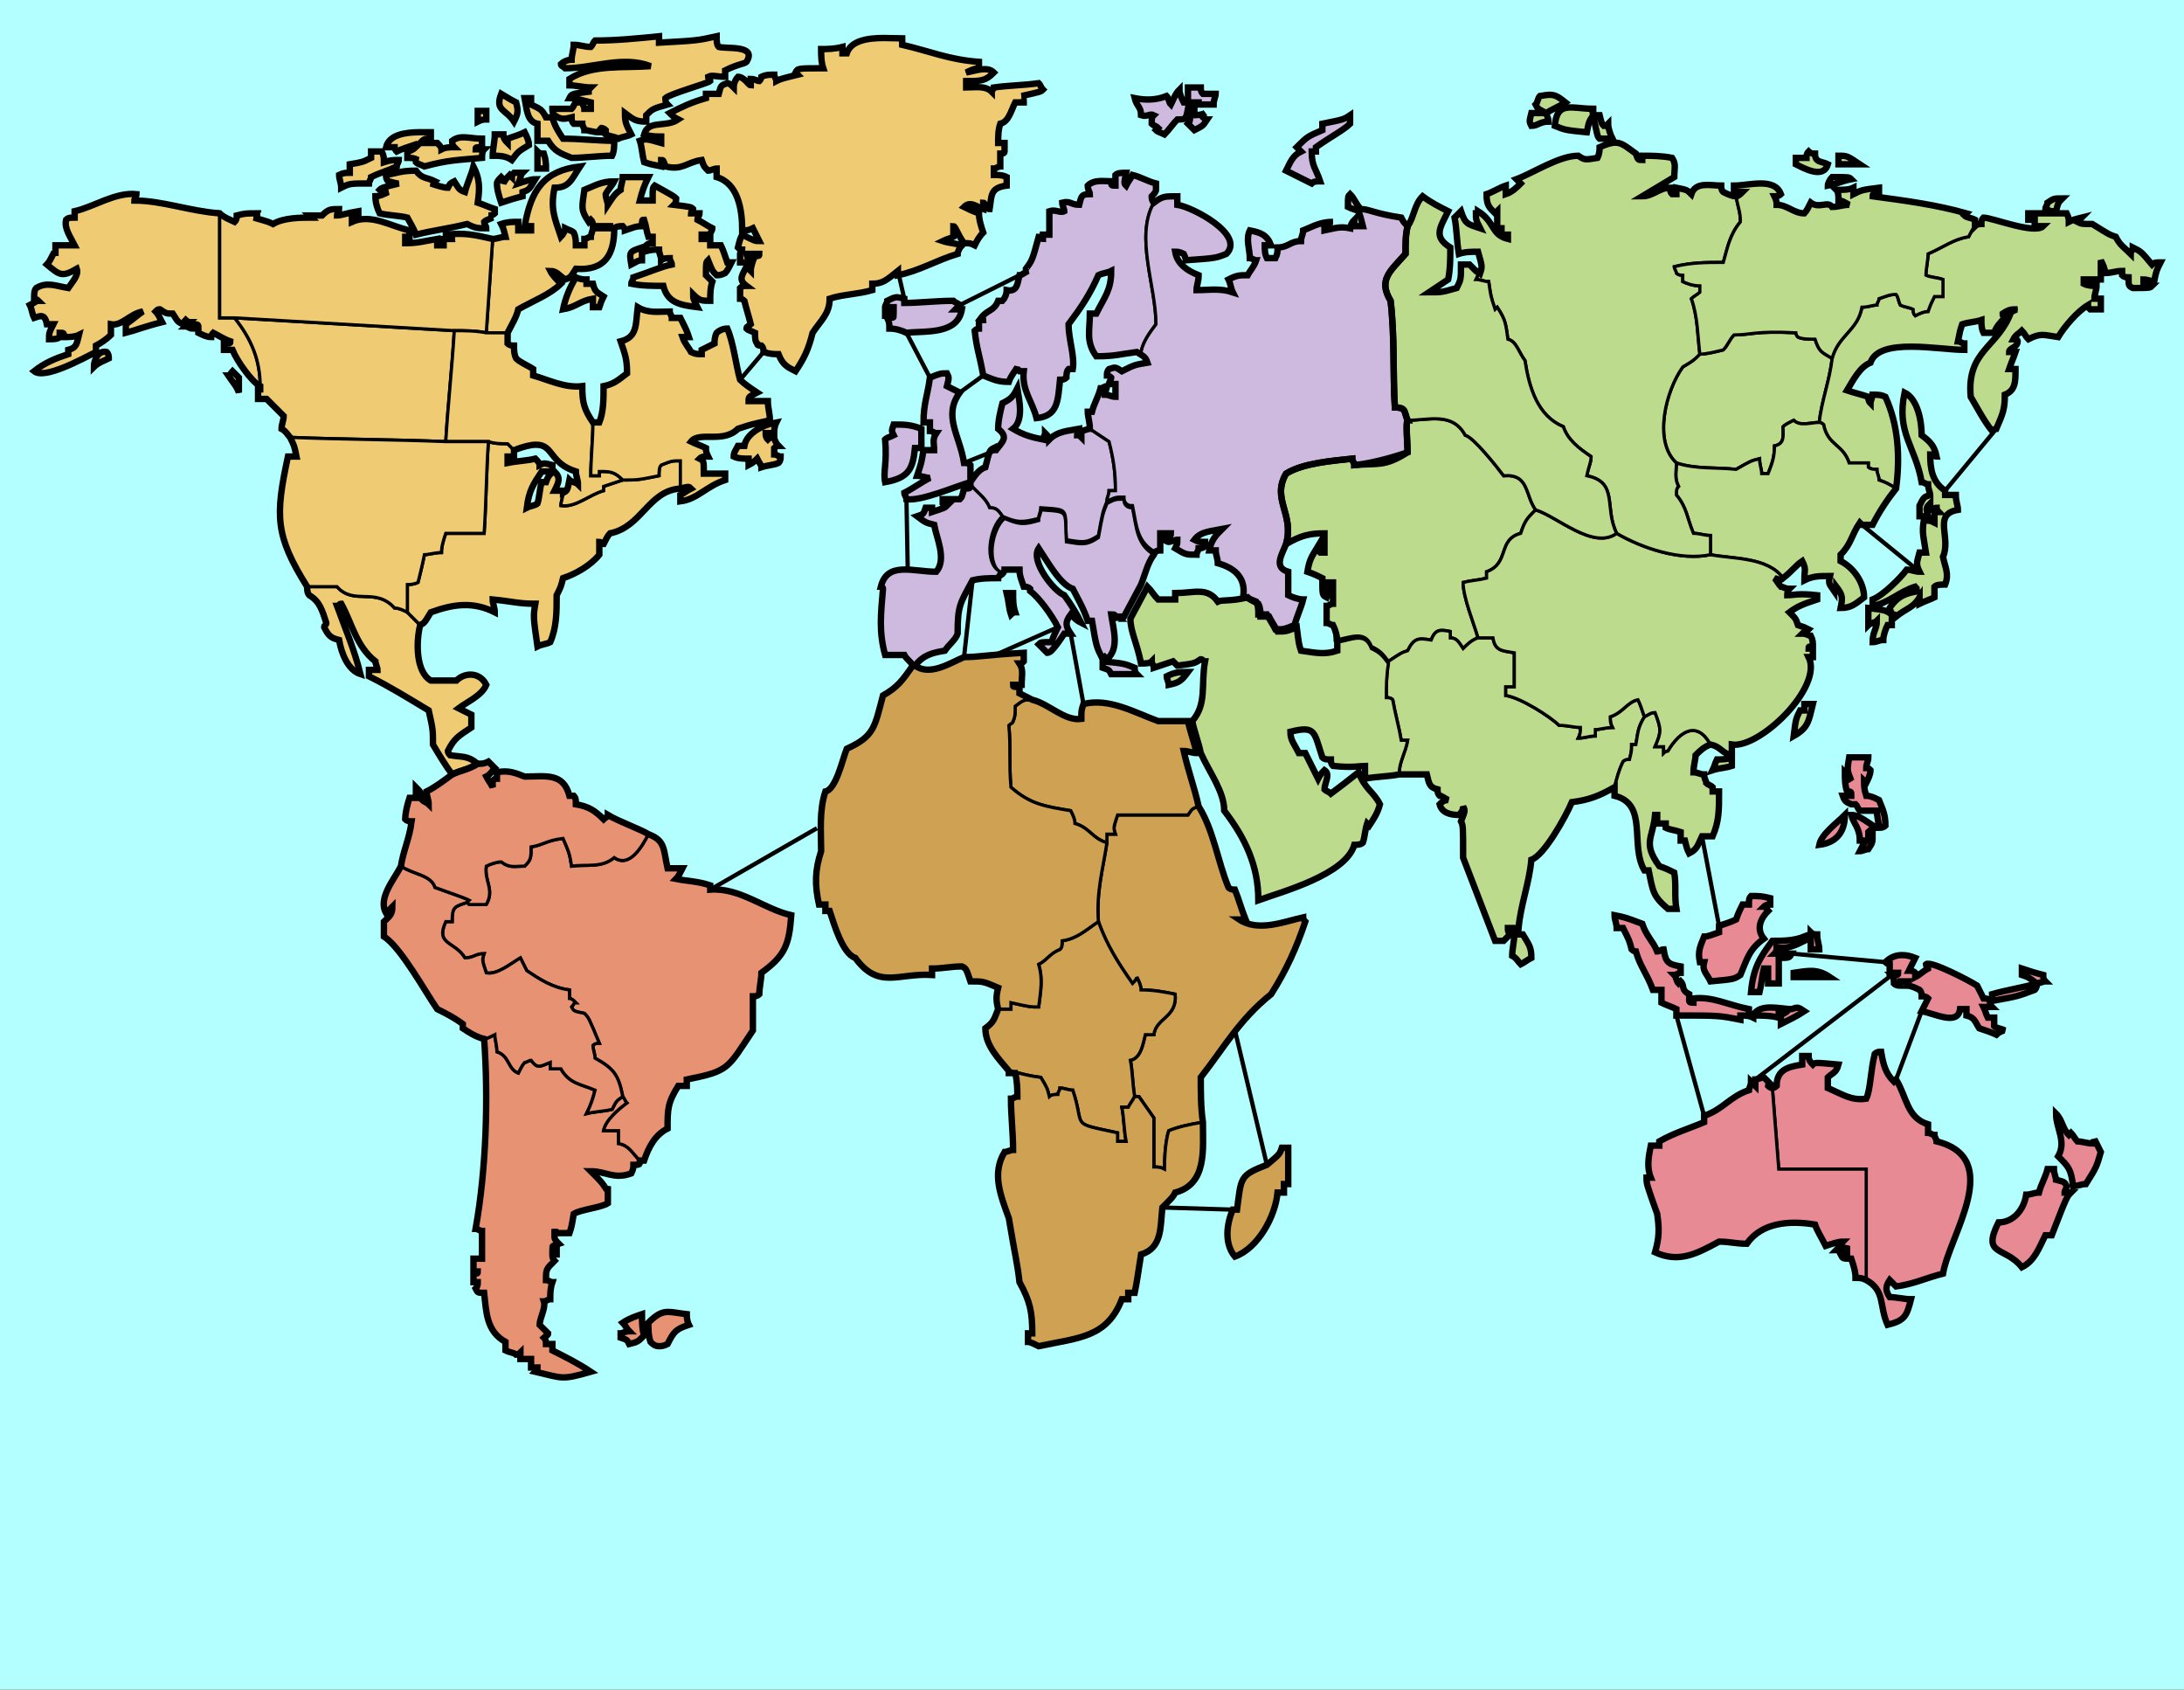 <?xml version="1.0" encoding="UTF-8" standalone="no"?>
<svg
   xmlns:dc="http://purl.org/dc/elements/1.1/"
   xmlns:cc="http://creativecommons.org/ns#"
   xmlns:rdf="http://www.w3.org/1999/02/22-rdf-syntax-ns#"
   xmlns:svg="http://www.w3.org/2000/svg"
   xmlns="http://www.w3.org/2000/svg"
   xmlns:sodipodi="http://sodipodi.sourceforge.net/DTD/sodipodi-0.dtd"
   xmlns:inkscape="http://www.inkscape.org/namespaces/inkscape"
   width="80%"
   height="80%"
   viewBox="0 0 1024 792"
   version="1.1"
   id="svg192"
   sodipodi:docname="map_default_hard.svg"
   inkscape:version="0.92.3 (2405546, 2018-03-11)">
  <rect x="0" y="0" width="1024" height="792" fill="#333333" stroke="none"/>
  <defs
     id="defs196" />
  <sodipodi:namedview
     pagecolor="#ffffff"
     bordercolor="#666666"
     borderopacity="1"
     objecttolerance="10"
     gridtolerance="10"
     guidetolerance="10"
     inkscape:pageopacity="0"
     inkscape:pageshadow="2"
     inkscape:window-width="1920"
     inkscape:window-height="986"
     id="namedview194"
     showgrid="false"
     inkscape:zoom="1.576812"
     inkscape:cx="391.04419"
     inkscape:cy="554.39059"
     inkscape:window-x="-11"
     inkscape:window-y="-11"
     inkscape:window-maximized="1"
     inkscape:current-layer="sea" />
  <g
     id="sea"
     visibility="visible"
     fill="#b3ffff">
    <path
       d="M 0,0 1024,0 V 792 H 0 Z"
       id="path105" />
    <g
       id="map"
       visibility="visible"
       fill="none"
       stroke-width="1.5">
      <g
         id="africa"
         stroke="black"
         fill="#CEA252"
         visibility="visible">
        <path
           class="country"
           id="east_africa"
           d="M532 514c-1,-6 -1,-12 -2,-17 5,-1 6,-8 7,-12 1,0 2,0 4,0 1,-8 11,-8 10,-19 -5,-1 -10,-2 -16,-2 0,-2 -1,-4 -2,-6 0,1 -1,2 -2,3 -7,-10 -12,-18 -16,-29 -1,-14 2,-24 4,-37 0,-1 0,-3 0,-4 1,0 2,0 4,0 -1,-3 -1,-3 1,-9 11,0 22,0 33,0 2,-3 2,-3 5,-4 7,11 9,26 14,38 1,1 2,1 3,1 2,5 3,9 5,14 -1,0 -2,0 -3,0 9,6 21,1 30,-1 0,0 0,1 1,2 -4,12 -9,23 -16,34 -15,12 -22,25 -33,39 0,7 0,14 1,21 -6,1 -11,2 -16,4 -2,6 -2,16 -2,18 -2,-1 -3,-1 -5,-1 0,-7 0,-15 0,-23 -2,-3 -5,-7 -7,-10 -1,0 -2,0 -2,0z" />
        <path
           class="country"
           id="egypt"
           d="M484 328c8,2 15,10 23,9 0,-4 0,-4 1,-7 12,-3 24,4 35,8 5,0 9,0 14,0 1,5 3,10 4,15 -2,0 -4,-1 -6,-1 2,9 5,17 7,26 -3,1 -3,1 -5,4 -11,0 -22,0 -33,0 -2,6 -2,6 -1,9 -2,0 -3,0 -4,0 0,1 0,3 0,4 -7,-2 -8,-7 -15,-9 0,-2 -1,-4 -2,-6 -12,-2 -19,-3 -28,-11 -1,-11 0,-19 -1,-29 1,-1 2,-1 2,-2 1,-2 1,-4 1,-7 4,-3 4,-3 8,-3z" />
        <path
           class="country"
           id="congo"
           d="M473 502c-5,-6 -11,-12 -11,-20 4,-3 4,-4 6,-9 2,0 4,0 6,0 0,-1 0,-2 0,-3 9,2 9,2 13,2 1,-8 2,-13 0,-20 4,-2 5,-5 10,-7 1,-1 1,-2 1,-4 7,-1 11,-5 17,-9 4,11 9,19 16,29 1,-1 2,-2 2,-3 1,2 2,4 2,6 6,0 11,1 16,2 1,11 -9,11 -10,19 -2,0 -3,0 -4,0 -1,4 -2,11 -7,12 1,5 1,11 2,17 -1,2 -2,3 -3,5 -1,0 -2,0 -3,0 1,5 1,11 2,16 -2,0 -3,0 -4,0 0,-1 0,-3 0,-4 -23,-5 -15,-2 -21,-20 -2,0 -4,-1 -6,-1 0,1 -1,2 -1,3 -1,0 -3,0 -4,1 -1,-4 -1,-4 -4,-9 -8,-1 -9,-2 -15,-3z" />
        <path
           class="country"
           id="madagascar"
           d="M579 589c-5,-6 -4,-15 -1,-22 0,0 1,0 2,0 2,-15 1,-16 14,-21 6,-5 6,-5 7,-8 1,0 2,0 3,0 0,5 0,11 0,17 0,0 -1,0 -2,0 0,1 0,2 0,4 -1,0 -2,0 -3,0 -1,11 -9,26 -20,30z" />
        <path
           class="country"
           id="south_africa"
           d="M473 502c6,1 7,2 15,3 3,5 3,5 4,9 1,-1 3,-1 4,-1 0,-1 1,-2 1,-3 2,0 4,1 6,1 6,18 -2,15 21,20 0,1 0,3 0,4 1,0 2,0 4,0 -1,-5 -1,-11 -2,-16 1,0 2,0 3,0 1,-2 2,-3 3,-5 0,0 1,0 2,0 2,3 5,7 7,10 0,8 0,16 0,23 2,0 3,0 5,1 0,-2 0,-12 2,-18 5,-2 10,-3 16,-4 0,13 2,29 -13,33 -1,2 -1,2 -6,7 -1,9 0,19 -10,22 -2,13 -2,13 -3,18 -1,0 -2,0 -3,0 0,1 0,2 0,3 -1,0 -2,0 -3,0 -7,18 -20,18 -39,22 -2,-1 -4,-2 -5,-2 0,-2 0,-3 0,-4 0,0 1,0 2,0 0,-10 -1,-15 -6,-24 -1,-9 -2,-12 -5,-30 -4,-11 -8,-21 -2,-31 1,0 3,-1 4,-1 0,-8 -1,-16 -1,-24 1,0 2,-1 3,-1 0,-3 0,-7 -1,-11 -1,0 -2,0 -3,0 0,0 0,-1 0,-1z" />
        <path
           class="country"
           id="north_africa"
           d="M468 473c-1,-4 -1,-6 0,-10 -7,-3 -7,-3 -13,-3 -2,-6 -2,-6 -4,-7 -5,0 -9,1 -14,1 0,1 0,2 0,3 -16,-1 -25,7 -36,-8 -6,-2 -10,-16 -12,-22 0,0 -1,0 -2,0 0,-1 0,-2 0,-3 -1,0 -2,0 -3,0 -2,-9 -2,-16 1,-25 0,-9 -1,-19 2,-28 5,-1 8,-15 10,-20 13,-6 13,-10 17,-25 7,-4 9,-7 14,-14 0,0 1,0 1,0 7,5 16,-1 23,-4 7,0 10,-1 28,-2 0,2 0,3 0,4 -1,1 -1,1 -2,1 2,3 1,6 1,10 -1,0 -3,0 -4,0 0,1 0,1 3,1 0,1 0,2 0,3 2,1 4,2 6,3 -4,0 -4,0 -8,3 0,3 0,5 -1,7 0,1 -1,1 -2,2 1,10 0,18 1,29 9,8 16,9 28,11 1,2 2,4 2,6 7,2 8,7 15,9 -2,13 -5,23 -4,37 -6,4 -10,8 -17,9 0,2 0,3 -1,4 -5,2 -6,5 -10,7 2,7 1,12 0,20 -4,0 -4,0 -13,-2 0,1 0,2 0,3 -2,0 -4,0 -6,0z" />
      </g>
      <g
         id="asia"
         stroke="black"
         fill="#BDDB8C"
         visibility="visible">
        <path
           class="country"
           id="afghanistan"
           d="M651 310c-3,-4 -4,-5 -8,-7 -3,-8 -10,-4 -17,-3 0,-3 0,-5 -1,-7 -1,0 -2,-1 -3,-1 0,-3 0,-5 0,-8 1,0 2,-1 3,-1 0,-3 0,-6 0,-10 -1,0 -2,0 -3,0 1,4 1,4 0,7 -2,-1 -2,-1 -2,-9 -2,-1 -4,-2 -7,-3 1,-6 2,-7 5,-12 0,1 0,2 1,3 0,0 1,0 2,0 0,-3 0,-6 0,-9 -7,0 -11,1 -18,5 4,-14 -7,-21 0,-33 8,-5 22,-6 31,-7 0,1 1,2 1,3 11,-1 14,1 25,-6 0,-2 -1,-15 0,-15 10,0 21,-4 27,7 4,1 15,15 18,19 12,-1 10,9 15,16 -4,4 -5,5 -7,11 -11,3 -5,14 -16,18 0,1 0,2 0,3 -4,1 -7,1 -11,2 0,7 5,19 7,26 -3,1 -5,3 -7,5 -2,-3 -3,-5 -6,-5 0,-1 0,-2 0,-3 -5,-1 -7,-1 -9,4 -6,-1 -8,-1 -11,5 -3,1 -3,1 -9,5z" />
        <path
           class="country"
           id="india"
           d="M713 452c-1,-1 -2,-3 -4,-4 0,-3 1,-7 1,-10 1,0 2,0 4,0 3,5 4,6 4,11 -2,1 -3,2 -5,3z M656 363c0,-6 3,-10 4,-16 -1,0 -2,0 -3,0 -1,-6 -3,-13 -4,-19 -1,-1 -2,-1 -3,-1 0,-6 0,-11 1,-17 6,-4 6,-4 9,-5 3,-6 5,-6 11,-5 2,-5 4,-5 9,-4 0,1 0,2 0,3 3,0 4,2 6,5 2,-2 4,-4 7,-5 2,0 5,0 7,0 1,6 4,6 10,7 0,5 0,11 0,16 -2,0 -3,0 -4,0 0,2 0,3 0,4 7,1 21,10 25,14 4,0 7,1 10,1 0,2 0,3 -1,5 3,0 5,-1 8,-1 0,-1 0,-2 0,-3 2,0 5,-1 8,-1 -1,-2 -1,-3 -1,-5 6,-2 8,-7 13,-8 1,2 2,5 3,8 -3,5 -3,7 -4,13 -1,0 -2,0 -2,0 0,3 0,3 -1,7 -1,0 -2,0 -3,1 -2,4 -3,8 -4,12 -7,4 -12,6 -20,7 -3,7 -13,25 -19,27 -1,11 -5,21 -6,32 -2,0 -3,0 -5,0 0,1 0,2 1,3 -1,1 -2,2 -3,3 -1,0 -3,0 -4,0 -5,-13 -10,-26 -15,-39 0,-15 0,-15 -1,-17 2,-5 2,-5 1,-7 0,2 -1,3 -2,4 -4,0 -8,-1 -9,-5 1,-1 2,-2 4,-2 -2,-1 -3,-2 -4,-2 -1,-1 -1,-2 -1,-3 -4,-1 -4,-3 -5,-7 -5,0 -9,0 -13,0z " />
        <path
           class="country"
           id="irkutsk"
           d="M786 217c-11,-10 -5,-34 3,-45 5,-3 5,-3 8,-6 3,0 7,-1 11,-2 2,-2 3,-5 5,-7 8,0 10,-2 29,-1 0,0 0,1 1,2 2,1 5,1 8,1 2,6 3,6 8,9 -1,10 -5,20 -6,30 -4,0 -9,2 -12,-1 -2,1 -4,2 -5,3 0,4 1,8 -4,9 0,5 -1,8 -3,13 -1,0 -2,0 -3,0 0,-2 -1,-4 -1,-7 -4,1 -4,1 -11,5 -9,-1 -19,0 -28,-3z" />
        <path
           class="country"
           id="kamchatka"
           d="M853 198c1,-10 5,-20 6,-30 3,-11 12,-13 14,-24 3,0 5,-1 7,-1 0,-1 1,-2 1,-3 3,-1 5,-2 8,-2 1,1 1,3 2,5 2,1 4,1 6,2 0,1 0,2 1,3 2,-1 4,-2 6,-2 1,-3 2,-5 3,-7 1,0 2,0 4,0 0,-3 0,-6 0,-8 -3,-1 -6,-1 -8,-2 0,-3 1,-7 1,-10 7,-3 12,-7 19,-8 1,-2 2,-4 3,-5 1,-1 2,-1 3,-1 0,-1 0,-2 1,-3 4,0 24,8 28,4 -1,0 -3,0 -4,0 0,-1 0,-2 0,-3 -1,0 -2,0 -3,0 0,-1 0,-2 0,-3 6,0 12,0 18,0 1,2 1,3 1,4 2,-1 2,-1 6,-2 -1,1 -1,1 -2,2 2,1 2,1 7,1 8,5 8,5 11,6 2,4 4,5 7,8 0,-1 1,-2 1,-3 4,2 4,2 9,8 1,-1 2,-1 4,-1 -2,4 -2,4 -3,9 -1,0 -3,-1 -5,-1 0,1 0,2 0,2 1,1 3,1 4,1 -1,1 -1,1 -9,1 -2,-1 -2,-1 -2,-5 -1,0 -2,0 -3,-1 0,0 0,-1 0,-2 -3,0 -5,1 -8,1 0,-2 -1,-4 -2,-6 0,3 0,6 0,9 -3,0 -5,0 -8,0 0,1 0,2 0,2 2,1 4,1 6,1 0,2 -1,4 -1,6 1,0 2,0 3,0 0,2 0,4 0,5 -2,0 -4,0 -5,0 -1,-1 -1,-1 -1,-2 -5,3 -11,10 -14,15 -7,-1 -8,-2 -14,1 -1,-1 -2,-3 -3,-4 -1,1 -3,2 -4,4 1,0 2,0 2,1 0,3 -4,3 -4,5 1,0 2,0 3,0 -1,3 -2,5 -3,8 1,0 2,0 3,0 0,6 0,10 -5,12 0,7 -1,9 -4,16 -1,0 -2,1 -2,1 -4,-5 -7,-11 -10,-16 -2,-22 13,-23 19,-40 1,0 2,-1 3,-1 -3,0 -4,0 -7,2 0,1 0,1 1,2 -2,2 -4,4 -5,7 -2,0 -4,0 -5,0 -1,-2 -1,-4 -1,-6 -3,1 -6,1 -9,2 -1,3 -1,3 -2,8 1,0 2,1 3,1 0,1 0,2 0,3 -12,0 -40,-6 -44,6 -5,2 -8,8 -11,13 3,1 7,2 10,3 0,1 0,2 1,3 0,-1 1,-3 1,-4 2,0 4,0 6,1 6,13 7,28 5,43 -3,-2 -5,-3 -8,-4 0,-2 -1,-3 -1,-5 -1,0 -3,0 -4,-1 0,-1 0,-1 0,-2 -3,0 -6,0 -9,0 -3,-9 -10,-8 -12,-18 0,0 -1,-1 -2,-1z M962 99c-1,0 -2,-1 -3,-1 0,-1 1,-2 1,-3 3,-2 3,-2 7,-2 -2,2 -2,2 -3,6 -1,0 -2,0 -2,0z" />
        <path
           class="country"
           id="middle_east"
           d="M548 321c0,-1 -1,-3 -1,-4 4,-2 6,-2 10,-2 -3,4 -4,5 -9,6z M563 353c-1,-5 -3,-10 -4,-15 7,-8 4,-17 6,-28 -1,0 -1,-1 -2,-1 -3,2 -3,2 -11,3 0,0 -1,-1 -2,-2 -3,1 -6,2 -9,3 0,-1 -1,-2 -1,-3 -1,1 -3,1 -5,1 -2,-10 -5,-15 -5,-21 8,-15 0,0 8,-15 2,2 3,4 5,6 3,0 6,0 8,0 0,-1 0,-2 0,-3 9,0 15,-3 20,4 2,-1 6,0 14,-2 1,1 1,1 5,3 1,2 1,4 1,6 2,0 3,0 4,0 1,2 3,5 4,7 4,0 4,0 9,-2 1,8 1,8 2,11 7,1 11,2 17,0 0,-1 0,-3 0,-4 7,-1 13,-5 16,3 4,2 5,3 8,7 -1,6 -1,11 -1,16 1,0 2,0 3,1 1,6 3,13 4,19 1,0 2,0 3,0 -1,6 -4,10 -4,16 -5,1 -11,1 -16,2 0,-2 0,-4 0,-6 -2,0 -6,1 -15,0 -1,-1 -1,-2 -1,-3 -2,0 -3,0 -4,-1 -4,-12 -3,-15 -15,-12 0,4 2,6 4,10 1,0 2,0 3,0 2,4 4,8 6,12 1,-2 2,-3 3,-4 3,2 0,6 0,9 1,1 2,1 3,2 4,-3 8,-6 13,-10 3,8 7,9 10,15 -1,4 -3,7 -5,10 0,0 -1,-1 -1,-1 -1,3 -1,6 -2,9 -1,1 -3,1 -4,1 -4,14 -34,22 -45,26 0,-16 -6,-29 -16,-42 0,-9 -7,-18 -11,-27l0 0z" />
        <path
           class="country"
           id="mongolia"
           d="M836 271c-7,-10 -24,-9 -34,-11 0,-3 0,-6 0,-9 -3,0 -5,-1 -8,-1 -3,-7 -3,-12 -8,-18 0,-2 0,-3 1,-4 -2,-4 -1,-7 -1,-11 9,3 19,2 28,3 7,-4 7,-4 11,-5 0,3 1,5 1,7 1,0 2,0 3,0 2,-5 3,-8 3,-13 5,-1 4,-5 4,-9 1,-1 3,-2 5,-3 3,3 8,1 12,1 1,0 2,1 2,1 2,10 9,9 12,18 3,0 6,0 9,0 0,1 0,1 0,2 1,1 3,1 4,1 0,2 1,3 1,5 3,1 5,2 8,4 -4,5 -8,11 -11,17 -2,0 -3,0 -5,0 0,0 -1,-1 -1,-1 -4,6 -4,10 -9,15 0,1 0,2 0,3 6,3 11,10 11,17 -4,3 -6,5 -11,5 1,-5 1,-6 -2,-10 0,1 -1,1 -1,2 -2,-3 -3,-3 -2,-7 -5,0 -8,0 -12,2 0,-5 1,-5 -1,-9 -3,2 -5,5 -9,8z" />
        <path
           class="country"
           id="siam"
           d="M757 369c1,-4 2,-8 4,-12 1,-1 2,-1 3,-1 1,-4 1,-4 1,-7 0,0 1,0 2,0 1,-6 1,-8 4,-13 2,-1 3,-2 5,-2 3,8 3,9 0,16 1,0 3,0 4,0 0,1 0,2 0,3 1,-1 2,-1 2,-1 6,-10 14,-14 20,-3 -3,1 -5,3 -7,5 0,2 -1,5 -1,8 2,0 3,1 5,1 0,2 1,3 1,4 1,1 2,1 3,2 0,0 0,1 0,2 1,0 2,0 3,0 0,9 0,14 -3,21 -2,0 -4,0 -5,0 -2,4 -2,6 -6,8 -1,-2 -1,-2 -2,-6 -1,0 -2,0 -2,0 0,-2 0,-3 0,-4 -3,-1 -5,-1 -7,-2 0,-1 0,-1 0,-2 -1,0 -2,0 -4,0 0,-2 0,-3 0,-4 0,0 -1,0 -1,0 -1,11 -6,13 2,24 3,1 5,2 7,3 1,6 0,11 1,17 -1,0 -2,0 -4,0 -7,-6 -7,-8 -9,-18 0,0 -1,0 -2,0 -7,-12 2,-31 -14,-35 0,-2 0,-3 0,-4z" />
        <path
           class="country"
           id="china"
           d="M803 361c1,-2 1,-3 2,-5 2,0 5,0 7,-1 0,2 0,3 0,4 -3,1 -6,1 -9,2z M802 349c-6,-11 -14,-7 -20,3 0,0 -1,0 -2,1 0,-1 0,-2 0,-3 -1,0 -3,0 -4,0 3,-7 3,-8 0,-16 -2,0 -3,1 -5,2 -1,-3 -2,-6 -3,-8 -5,1 -7,6 -13,8 0,2 0,3 1,5 -3,0 -6,1 -8,1 0,1 0,2 0,3 -3,0 -5,1 -8,1 1,-2 1,-3 1,-5 -3,0 -6,-1 -10,-1 -4,-4 -18,-13 -25,-14 0,-1 0,-2 0,-4 1,0 2,0 4,0 0,-5 0,-11 0,-16 -6,-1 -9,-1 -10,-7 -2,0 -5,0 -7,0 -2,-7 -7,-19 -7,-26 4,-1 7,-1 11,-2 0,-1 0,-2 0,-3 11,-4 5,-15 16,-18 2,-6 3,-7 7,-11 10,3 27,19 38,11 12,7 30,13 44,10 10,2 27,1 34,11 -1,1 -1,1 -4,0 1,1 2,3 3,4 1,0 2,1 4,1 -1,1 -1,2 -1,3 3,0 5,-1 14,0 0,1 0,1 0,2 -6,2 -9,3 -13,6 3,3 3,3 4,6 3,1 3,1 5,2 -1,1 -2,1 -3,2 2,0 3,1 4,1 1,2 1,3 1,5 -2,0 -2,0 -2,1 1,0 1,0 2,0 0,1 0,2 0,4 -1,0 -1,0 -2,0 7,14 -23,43 -36,41 0,1 0,3 0,5 -5,-1 -5,-4 -10,-5z M841 345c1,-8 1,-8 3,-12 1,0 2,0 2,0 0,-1 0,-2 0,-3 2,0 3,0 4,0 -2,8 -2,11 -9,15z " />
        <path
           class="country"
           id="japan"
           d="M887 288c0,2 0,3 0,5 0,0 -1,0 -2,0 -1,2 -2,5 -2,7 -2,0 -3,1 -5,1 0,-5 2,-6 2,-10 -1,1 -3,1 -4,2 0,-2 0,-5 0,-8 8,1 8,1 11,3z M887 288c0,-1 -1,-2 -1,-3 4,-6 8,-7 14,-8 0,1 0,2 0,3 -3,5 -6,5 -11,9 0,-1 -1,-1 -2,-1z M900 280c0,-1 0,-2 0,-3 -1,0 -1,-1 -2,-2 -7,2 -13,8 -20,9 0,-1 0,-2 0,-3 5,-2 13,-10 16,-14 2,0 4,1 6,1 -2,-4 -1,-5 0,-9 1,0 2,0 3,0 -1,-7 -2,-9 -1,-15 3,0 3,0 5,1 0,-1 0,-3 0,-5 0,0 1,0 2,0 0,0 -1,-1 -1,-2 -1,0 -2,1 -3,1 0,-1 0,-2 0,-3 -2,2 -2,2 -1,6 -1,0 -3,0 -4,0 0,-2 0,-3 0,-5 2,-4 2,-4 5,-5 0,-1 -1,-3 -1,-5 -1,0 -2,-1 -3,-1 -3,-17 -12,-23 -8,-42 6,3 8,13 8,20 4,3 6,5 7,10 -1,0 -2,-1 -3,-1 0,7 1,13 7,17 0,1 0,2 0,2 1,0 3,0 5,0 0,3 1,5 1,7 -12,2 -3,13 -7,22 1,5 3,8 1,13 -2,0 -4,0 -5,1 0,2 0,3 0,5 -2,1 -5,2 -7,3 0,-1 0,-2 0,-3z " />
        <path
           class="country"
           id="siberia"
           d="M758 250c-6,-12 1,-24 -14,-27 1,-5 2,-6 2,-9 -6,-4 -11,-8 -13,-14 -12,-5 -16,-18 -18,-31 -3,-4 -4,-9 -8,-10 -1,-7 -1,-9 -5,-15 0,0 -1,1 -1,1 -2,-6 -2,-6 -3,-13 -2,0 -4,-1 -6,-1 1,-2 1,-2 0,-4 0,0 1,0 2,1 1,-3 1,-3 -1,-10 -3,0 -6,0 -9,1 -1,-6 -1,-12 -2,-17 1,-1 2,-2 3,-3 2,6 3,6 9,8 -2,-4 -2,-4 -2,-7 1,0 1,-1 1,-1 8,5 6,11 14,13 0,-1 0,-2 0,-2 -1,0 -2,0 -3,0 0,-1 0,-2 0,-3 -1,0 -1,0 -2,0 0,-3 0,-5 0,-8 0,0 -1,1 -1,1 -3,-3 -4,-4 -4,-9 3,-1 6,-3 9,-4 0,1 0,3 0,4 3,-1 5,-3 7,-5 0,0 -1,-1 -2,-2 8,-3 20,-11 29,-11 3,2 3,2 9,1 1,-2 1,-4 1,-5 9,-4 10,-2 17,3 1,3 1,3 3,3 0,-1 0,-1 0,-2 4,0 9,0 14,1 2,3 1,5 1,9 -5,3 -10,6 -15,9 5,0 8,-4 13,-4 0,1 0,2 1,3 1,0 1,0 2,0 0,-1 0,-2 0,-3 5,1 5,1 7,3 2,-6 9,-4 14,-4 0,1 0,2 1,3 2,1 4,2 6,2 1,6 2,7 2,12 -5,6 -6,12 -8,19 -8,0 -15,0 -23,2 0,1 1,2 1,3 1,1 2,1 3,1 0,1 0,2 0,3 2,1 5,2 8,2 0,1 0,2 0,3 -1,1 -3,2 -4,3 3,8 3,18 4,26 -3,3 -3,3 -8,6 -8,11 -14,35 -3,45 0,4 -1,7 1,11 -1,1 -1,2 -1,4 5,6 5,11 8,18 3,0 5,1 8,1 0,3 0,6 0,9 -14,3 -32,-3 -44,-10z M747 54c1,0 2,0 3,0 1,4 1,4 2,5 1,0 1,0 2,-1 0,2 1,5 2,7 -2,0 -4,0 -6,0 -1,-1 -1,-1 -3,-11z M747 54c-2,3 -2,3 -3,8 -10,-1 -10,-1 -15,-3 1,-12 8,-8 18,-8 0,1 0,2 0,3z M725 53c0,1 1,2 1,4 -4,0 -5,2 -8,2 -1,-2 -1,-2 0,-6 3,0 5,0 7,0z M725 53c-4,-2 -4,-2 -5,-4 1,-1 1,-3 2,-4 6,-1 7,-1 12,3 -3,2 -6,3 -9,5z" />
        <path
           class="country"
           id="ural"
           d="M720 239c-5,-7 -3,-17 -15,-16 -3,-4 -14,-18 -18,-19 -6,-11 -17,-7 -27,-7 -1,-2 -1,-4 -2,-5 -1,-1 -3,-1 -4,-1 -1,-16 0,-33 -2,-50 -6,-10 0,-14 7,-22 0,-5 0,-9 1,-13 3,-4 3,-10 7,-14 4,3 8,5 12,7 -4,8 -7,12 1,17 0,5 0,10 -1,15 -3,2 -6,4 -9,6 6,0 6,0 13,-2 2,-4 2,-4 2,-11 1,0 3,0 4,0 1,1 2,2 3,3 1,2 1,2 0,4 2,0 4,1 6,1 1,7 1,7 3,13 0,0 1,-1 1,-1 4,6 4,8 5,15 4,1 5,6 8,10 2,13 6,26 18,31 2,6 7,10 13,14 0,3 -1,4 -2,9 15,3 8,15 14,27 -11,8 -28,-8 -38,-11z" />
        <path
           class="country"
           id="yakutsk"
           d="M797 166c-1,-8 -1,-18 -4,-26 1,-1 3,-2 4,-3 0,-1 0,-2 0,-3 -3,0 -6,-1 -8,-2 0,-1 0,-2 0,-3 -1,0 -2,0 -3,-1 0,-1 -1,-2 -1,-3 8,-2 15,-2 23,-2 2,-7 3,-13 8,-19 0,-5 -1,-6 -2,-12 1,0 2,-1 3,-2 -1,0 -3,0 -4,0 0,-1 0,-2 0,-3 7,0 19,-4 22,4 -1,1 -2,1 -3,1 1,2 1,3 1,4 5,0 8,4 13,4 1,-1 2,-3 3,-5 4,3 8,-1 10,2 3,0 5,-1 8,-1 -2,-1 -3,-2 -5,-2 0,-2 0,-4 -1,-5 3,0 6,0 8,-1 0,1 0,2 0,3 4,-2 4,-2 12,-3 0,1 0,2 0,3 -3,0 -3,0 -3,1 15,2 30,4 44,8 0,0 -1,1 -1,1 1,1 3,1 5,2 0,1 0,2 0,3 -1,1 -2,3 -3,5 -7,1 -12,5 -19,8 0,3 -1,7 -1,10 2,1 5,1 8,2 0,2 0,5 0,8 -2,0 -3,0 -4,0 -1,2 -2,4 -3,7 -2,0 -4,1 -6,2 -1,-1 -1,-2 -1,-3 -2,-1 -4,-1 -6,-2 -1,-2 -1,-4 -2,-5 -3,0 -5,1 -8,2 0,1 -1,2 -1,3 -2,0 -4,1 -7,1 -2,11 -11,13 -14,24 -5,-3 -6,-3 -8,-9 -3,0 -6,0 -8,-1 -1,-1 -1,-2 -1,-2 -19,-1 -21,1 -29,1 -2,2 -3,5 -5,7 -4,1 -8,2 -11,2z M857 87c0,-1 1,-3 2,-4 8,0 8,0 9,1 -5,1 -6,2 -11,3z M857 77c-2,7 -11,2 -15,0 0,-1 0,-2 0,-3 2,0 3,0 5,0 0,-1 0,-2 1,-3 1,1 2,1 3,1 0,1 0,2 1,3 1,1 3,1 5,2z M862 77c0,-2 0,-3 0,-4 4,0 4,0 10,4 -3,0 -7,0 -10,0z" />
      </g>
      <g
         id="australia"
         stroke="black"
         fill="#E78A94"
         visibility="visible">
        <path
           class="country"
           id="eastern_australia"
           d="M875 600c0,-18 0,-35 0,-52 -14,0 -28,0 -41,0 -1,-13 -2,-25 -3,-38 1,0 2,-1 2,-1 0,-8 6,-9 12,-10 0,-1 0,-2 0,-4 1,0 2,0 3,0 0,2 1,3 2,4 1,-1 1,-1 12,0 -1,4 -3,4 -5,6 0,1 0,3 0,5 7,3 11,6 18,5 2,-4 2,-13 4,-21 1,-1 2,-1 3,-1 1,6 2,10 6,14 0,0 1,-1 1,-1 5,8 5,18 15,21 0,1 0,3 0,4 1,0 2,1 3,1 0,1 1,2 1,3 32,8 6,44 3,62 -8,2 -14,5 -22,6 -1,-1 -2,-2 -3,-3 -2,3 -2,5 0,8 3,0 7,1 10,1 -2,8 -3,10 -11,12 -4,-9 -1,-16 -10,-21z M948 594c-8,-10 -19,-5 -11,-21 7,0 12,-6 13,-13 2,0 4,-1 6,-1 1,-4 3,-7 4,-11 1,0 2,0 3,0 0,2 1,4 1,5 4,1 4,1 5,3 0,1 -1,2 -1,3 1,0 2,0 3,0 -2,2 -2,2 -9,20 -1,0 -2,0 -3,0 -3,6 -5,12 -11,15z M972 556c-1,-8 -2,-9 -7,-14 4,-7 -1,-13 -1,-20 3,3 3,7 6,10 0,0 1,-1 1,-1 1,1 2,3 3,4 2,0 5,1 7,1 0,-1 1,-1 1,-2 1,2 2,4 3,6 -2,7 -2,7 -7,15 -2,0 -4,1 -6,1z " />
        <path
           class="country"
           id="new_guinea"
           d="M936 485c-2,-1 -5,-2 -8,-3 -2,-3 -2,-5 -6,-6 0,-1 0,-2 0,-3 -1,0 -2,0 -3,0 -1,8 -12,2 -18,1 1,-2 2,-4 3,-6 -1,-1 -2,-1 -3,-1 0,-1 0,-2 -1,-3 -2,-1 -4,-2 -6,-2 0,-1 1,-1 1,-2 -1,0 -2,0 -4,0 0,1 0,1 0,2 -1,0 -2,0 -3,-1 0,-1 0,-3 -1,-4 3,0 3,0 3,-1 -1,0 -3,0 -4,0 0,-2 0,-3 0,-4 -1,0 -2,-1 -2,-1 4,-4 9,-4 14,-2 -1,2 -2,4 -3,6 1,0 2,0 3,1 0,1 0,1 0,2 2,-1 4,-3 6,-4 0,-1 -1,-1 -1,-2 2,-2 21,8 24,10 1,2 2,4 3,6 1,0 2,0 3,1 0,1 0,2 1,3 -2,0 -3,0 -4,0 1,2 1,3 2,5 1,0 2,0 3,0 0,1 0,3 0,4 1,1 3,1 5,2 -1,0 -3,1 -4,2z M955 461c0,1 0,2 -1,3 -8,3 -8,3 -19,5 -1,-1 -1,-2 -1,-3 7,-2 14,-3 21,-5z M955 461c-4,-3 -4,-3 -7,-4 0,-1 0,-2 0,-3 3,1 6,2 10,3 0,1 0,2 1,3 -1,0 -3,1 -4,1z " />
        <path
           class="country"
           id="western_australia"
           d="M831 510c1,13 2,25 3,38 13,0 27,0 41,0 0,17 0,34 0,52 -2,-1 -3,-1 -5,-1 0,-3 -1,-6 -2,-9 -4,0 -4,0 -5,-2 1,0 2,-1 3,-1 0,-1 0,-2 0,-3 -1,2 -1,2 -5,2 1,-1 2,-3 3,-4 -2,0 -5,1 -8,2 -2,-4 -4,-7 -5,-10 -12,-2 -25,-1 -32,9 -5,0 -8,-1 -13,-1 -11,6 -19,10 -30,5 2,-7 2,-11 1,-18 -5,-14 -5,-14 -5,-17 1,0 1,0 2,0 -2,-5 -1,-10 0,-15 1,0 3,0 4,0 0,-1 0,-1 0,-2 7,-4 14,-6 21,-9 0,-1 0,-2 0,-3 9,-3 12,-9 21,-12 0,-1 1,-2 1,-4 1,1 1,1 2,2 0,-1 0,-2 0,-3 1,0 3,-1 4,-1 1,1 2,2 3,3 -1,0 -1,1 -1,1 0,0 1,1 2,1z" />
        <path
           class="country"
           id="indonesia"
           d="M838 474c0,0 1,-1 2,-1 3,-1 3,-1 6,1 -3,2 -7,4 -11,6 0,-2 0,-3 0,-4 1,-1 2,-1 3,-2z M822 476c0,0 0,0 0,1 -2,-1 -4,-1 -6,-1 0,0 0,1 0,2 -10,-2 -10,-2 -30,-2 0,-1 0,-2 0,-3 -2,-1 -5,-2 -7,-3 0,-2 0,-4 0,-6 -2,0 -3,0 -4,0 -3,-8 -6,-11 -8,-18 -1,0 -2,-1 -2,-1 -1,-4 -1,-4 -4,-10 -1,0 -2,0 -3,0 0,-2 -1,-4 -1,-6 5,1 5,1 13,4 2,6 5,8 7,13 1,0 2,-1 3,-1 1,6 2,7 8,8 0,1 0,2 0,3 -1,0 -2,1 -3,1 1,1 1,3 2,4 0,0 1,-1 1,-1 2,2 0,4 4,6 0,1 0,2 0,3 0,1 1,1 2,1 0,-1 0,-2 0,-2 9,-1 16,3 26,5 0,1 0,2 0,3 0,0 1,0 2,0z M822 476c3,-6 13,-3 18,-3 -1,0 -2,1 -2,1 -2,0 -3,0 -4,0 0,1 0,2 0,3 -4,-1 -8,-1 -12,-1z M821 465c1,-11 4,-16 10,-24 5,0 10,0 15,-2 0,0 0,1 0,2 -4,2 -8,4 -13,3 0,1 0,2 -1,3 3,0 6,0 8,0 -1,2 -1,2 -6,2 0,4 0,8 0,12 -2,0 -4,0 -5,0 0,-2 0,-4 0,-7 -1,0 -1,0 -2,0 -1,4 -1,7 -2,11 -2,0 -3,0 -4,0z M802 460c-2,-4 -4,-5 -3,-9 -1,0 -2,0 -2,0 -1,-5 0,-7 2,-12 2,0 4,-1 7,-2 0,-1 0,-2 0,-3 3,-1 6,-2 8,-3 1,-3 2,-5 3,-7 1,0 2,0 3,0 0,-2 0,-3 1,-4 4,0 5,0 9,1 0,1 0,2 0,3 -1,0 -2,0 -3,1 1,0 1,1 2,2 -3,3 -6,8 -2,13 -7,5 -8,10 -11,17 -3,2 -3,2 -14,3z M841 458c0,-1 0,-1 0,-2 7,-1 11,-2 17,2 -6,0 -11,0 -17,0z M849 445c0,-2 0,-5 0,-8 1,1 2,1 3,1 0,3 1,5 1,7 -1,0 -3,0 -4,0z M875 394c0,-1 0,-1 1,-2 0,0 1,0 2,-1 0,4 0,4 -2,7 -1,0 -3,1 -4,1 1,-2 2,-4 3,-5z M853 396c1,-5 8,-10 12,-14 0,8 -4,13 -12,14z M876 392c-1,1 -1,1 -1,2 -1,0 -2,0 -3,0 0,-6 -3,-8 -4,-12 4,0 8,4 12,6 -2,0 -3,1 -4,2 0,1 0,1 0,2z M881 388c0,-2 -1,-5 -1,-8 -3,0 -5,0 -8,0 -1,-1 -1,-2 -2,-3 0,0 -1,0 -2,0 -2,-1 -3,-1 -4,-4 2,0 3,0 4,0 0,-2 0,-2 -2,-2 -1,-3 -1,-6 -1,-9 1,1 2,3 3,4 -2,-5 -2,-5 -1,-11 3,0 6,0 9,0 0,2 -1,3 -1,5 1,0 1,0 2,1 0,2 -1,4 -2,6 0,0 -1,-1 -1,-1 0,2 0,4 1,7 2,0 4,1 6,2 2,5 3,7 3,12 -1,1 -2,1 -3,1z " />
      </g>
      <g
         id="europe"
         stroke="black"
         fill="#CEBADE"
         visibility="visible">
        <path
           class="country"
           id="great_britain"
           d="M455 226c-7,2 -23,9 -30,8 0,-1 -1,-2 -1,-3 4,-2 8,-5 12,-7 -2,0 -4,-1 -6,-1 2,-6 2,-6 3,-12 1,0 3,0 5,0 0,-3 -1,-5 1,-8 -1,0 -2,-1 -3,-1 0,-1 0,-3 0,-4 -1,0 -2,0 -3,0 0,-9 2,-13 3,-21 5,-2 5,-2 8,-2 1,2 1,2 0,6 2,1 4,2 6,3 -8,11 0,20 2,33 1,0 2,0 3,1 0,2 0,5 0,8z M415 226c-1,-5 1,-9 0,-20 1,-1 2,-1 4,-2 -1,-2 -1,-2 0,-5 5,0 8,0 13,2 0,3 0,6 0,9 -1,0 -2,0 -3,0 -1,10 -3,14 -14,16z" />
        <path
           class="country"
           id="iceland"
           d="M425 156c-2,-1 -5,-2 -8,-2 0,-2 0,-3 -1,-5 3,0 3,0 3,-1 -1,0 -3,0 -4,0 0,-1 0,-2 0,-3 1,0 3,0 4,0 0,0 0,-1 0,-1 -1,0 -3,0 -4,0 0,-1 1,-2 1,-3 4,-2 4,-2 8,-1 0,0 0,1 0,2 7,0 15,-1 23,-1 1,1 2,1 3,2 -1,1 -1,1 -2,2 1,0 2,0 3,0 -2,12 -17,10 -26,11z" />
        <path
           class="country"
           id="northern_europe"
           d="M470 242c-2,-3 -3,-4 -6,-4 -2,-5 -6,-7 -9,-11 0,0 0,-1 0,-1 2,-3 4,-6 7,-7 2,-8 2,-8 4,-9 0,0 0,1 1,1 3,-4 6,-6 1,-10 0,-4 1,-8 2,-12 4,-2 5,-3 7,-7 1,6 3,15 -2,19 5,3 9,4 14,5 0,-1 1,-2 1,-3 1,1 2,2 2,3 4,-4 9,-4 14,-5 0,1 -1,2 -1,3 1,0 1,0 2,1 0,-1 0,-2 0,-3 1,0 3,-1 4,-1 3,2 6,4 9,6 2,8 3,14 3,23 -1,0 -2,0 -3,0 0,2 -1,3 -1,5 -2,5 -2,5 -4,16 -6,4 -8,3 -15,2 -1,-15 2,-14 -12,-15 0,2 -1,3 -1,5 -8,2 -10,2 -17,-1z" />
        <path
           class="country"
           id="scandinavia"
           d="M541 95c-9,16 1,39 1,57 -3,4 -6,8 -7,13 0,0 -1,0 -2,0 -8,1 -10,2 -19,2 -5,-7 -3,-12 -3,-20 1,0 2,0 3,0 4,-8 7,-11 7,-20 -2,1 -4,1 -6,2 -4,9 -8,15 -14,23 0,7 3,15 2,21 -1,0 -1,0 -2,0 -1,1 -1,3 -1,4 -1,1 -2,1 -3,1 -1,10 -1,17 -11,18 -2,-8 -7,-13 -6,-22 -1,0 -1,0 -2,0 -1,-1 -1,-1 -1,-2 -1,2 -3,4 -4,7 -5,0 -7,-1 -12,-3 -2,-11 -3,-12 -4,-21 1,-1 2,-1 2,-1 0,-2 0,-2 0,-3 0,-1 1,-1 2,-1 0,-1 -1,-1 -1,-1 3,-4 6,-3 8,-8 0,0 1,0 2,0 1,-1 2,-3 2,-5 5,1 5,-3 6,-7 1,0 2,-1 4,-2 -1,0 -1,-1 -1,-1 3,-4 3,-4 6,-15 1,0 1,1 2,1 0,-1 0,-2 0,-2 1,0 2,0 3,0 0,-4 0,-7 0,-11 3,-1 5,1 7,0 0,-1 -1,-3 -1,-4 4,-1 4,1 8,1 1,-4 1,-5 5,-5 0,-1 -1,-2 -1,-4 3,-3 8,-2 11,-2 0,2 0,2 2,2 0,-2 0,-3 0,-5 1,-1 3,-1 5,-1 -1,5 -1,5 0,6 1,-2 2,-3 3,-5 4,1 7,3 11,4 0,1 0,2 0,3 0,1 -1,2 -2,3 0,1 0,2 1,3z M557 48c1,0 2,0 3,1 0,1 0,2 0,2 -1,0 -2,0 -3,0 -1,5 -1,5 -5,5 -2,2 -4,5 -6,7 -2,-1 -3,-1 -4,-2 0,0 1,-1 1,-1 -1,-1 -2,-1 -3,-2 0,-3 0,-3 1,-4 -2,-1 -3,1 -6,0 0,-4 -2,-4 -3,-8 5,1 10,1 15,-1 1,1 1,3 2,4 1,-2 2,-5 4,-7 0,2 1,4 2,6 0,0 1,0 2,0z M560 61c-1,-1 -2,-2 -3,-3 1,-1 1,-2 1,-4 3,0 5,0 7,-1 -1,1 -1,1 -1,2 0,0 1,1 2,1 -2,3 -2,3 -6,5z M557 48c0,-3 0,-5 0,-7 2,0 4,0 6,0 0,1 0,2 1,3 2,0 4,0 6,0 0,1 -1,3 -1,5 -3,0 -5,0 -8,0 0,0 1,0 1,-1 -1,0 -3,0 -5,0z" />
        <path
           class="country"
           id="southern_europe"
           d="M521 316c-1,-2 -1,-2 -4,-3 0,-1 0,-2 0,-3 10,1 10,1 15,3 0,1 0,2 1,3 -4,0 -8,0 -12,0z M474 288c-1,-3 -1,-6 -2,-10 1,0 2,0 3,0 0,3 0,6 1,9 -1,0 -2,1 -2,1z M527 289c-1,0 -2,0 -3,0 0,0 1,1 1,1 -1,0 -2,0 -2,1 0,-3 0,-3 -2,-3 1,7 4,16 -2,21 0,0 -1,-1 -1,-1 0,0 -1,1 -1,1 -3,-6 -3,-6 -5,-18 -1,0 -1,0 -2,0 -2,-6 -5,-11 -7,-15 -6,-2 -12,-13 -16,-19 -4,6 7,20 12,22 3,4 6,9 8,13 -2,-1 -3,-2 -5,-4 -3,4 -2,6 0,9 -1,0 -2,0 -3,0 -2,3 -4,6 -6,8 -1,1 -2,1 -2,1 -2,-2 -3,-3 -4,-4 1,-1 1,-1 6,-1 1,-3 2,-5 3,-7 -3,-6 -9,-14 -13,-17 0,0 0,0 0,-1 -1,-1 -2,-1 -3,-1 -1,-3 -2,-5 -2,-8 -2,0 -5,0 -7,0 0,1 -1,2 -1,2 -8,-4 -5,-21 1,-26 7,3 9,3 16,1 0,-2 1,-3 1,-5 14,1 11,0 12,15 7,1 9,2 15,-2 2,-11 2,-11 4,-16 4,-2 4,-2 8,-2 0,1 0,2 1,3 1,1 2,1 3,1 2,10 2,17 10,22 -3,4 -4,9 -6,14 -8,15 0,0 -8,15z" />
        <path
           class="country"
           id="ukraine"
           d="M583 279c1,-9 -5,-13 -12,-15 0,-2 -1,-4 -1,-6 -1,0 -2,0 -3,0 1,-5 3,-7 6,-10 -5,1 -10,1 -13,5 2,1 2,1 5,1 0,1 0,1 0,2 -1,1 -2,1 -3,1 0,1 -1,2 -1,3 -5,0 -5,0 -10,-3 1,-2 1,-2 1,-4 -1,0 -3,1 -4,1 -1,0 -2,-1 -2,-1 3,-2 3,-2 3,-3 -1,0 -3,0 -5,0 0,2 0,5 0,8 -2,0 -2,0 -2,1 -9,-5 -9,-12 -11,-22 -1,0 -2,0 -3,-1 -1,-1 -1,-2 -1,-3 -4,0 -4,0 -8,2 0,-2 1,-3 1,-5 1,0 2,0 3,0 0,-9 -1,-15 -3,-23 -3,-2 -6,-4 -9,-6 0,-3 -1,-6 -1,-8 1,0 1,0 2,0 1,-4 3,-7 4,-11 1,0 2,-1 3,-1 0,1 -1,3 -1,4 2,0 3,1 5,1 0,-2 0,-4 0,-6 -1,0 -2,0 -3,0 0,-1 1,-2 1,-3 -1,-1 -2,-1 -2,-1 0,-1 0,-2 1,-3 3,-1 3,-1 6,1 6,-3 6,-3 12,-4 -1,-3 -2,-3 -5,-5 1,0 2,0 2,0 1,-5 4,-9 7,-13 0,-18 -10,-41 -1,-57 4,-3 5,-3 11,-3 0,2 0,3 0,4 7,1 32,14 23,23 -5,2 -5,2 -19,3 0,-1 -1,-3 -1,-3 -2,-1 -3,-1 -4,-1 1,6 6,9 11,11 0,3 -1,5 -1,7 6,0 11,-1 17,1 -1,-2 -1,-4 -2,-6 4,-2 5,-2 9,-2 1,-2 3,-4 4,-7 -1,0 -2,-1 -3,-1 0,-4 -2,-9 0,-13 5,1 8,2 10,7 -1,0 -2,0 -3,0 0,2 0,4 1,6 1,0 3,0 4,0 1,-2 1,-3 1,-5 5,0 6,-3 11,-3 0,-2 1,-3 1,-5 5,-2 8,-4 14,-4 -1,0 -3,1 -4,2 0,1 0,1 0,2 5,-1 7,-2 12,-1 0,-1 1,-3 2,-4 0,1 0,2 0,3 2,0 3,0 4,0 -1,-4 -1,-4 -2,-7 0,0 0,-1 1,-1 4,0 6,2 19,4 1,2 1,2 3,4 -1,4 -1,8 -1,13 -7,8 -13,12 -7,22 2,17 1,34 2,50 1,0 3,0 4,1 1,1 1,3 2,5 -1,0 0,13 0,15 -11,7 -14,5 -25,6 0,-1 -1,-2 -1,-3 -9,1 -23,2 -31,7 -7,12 4,19 0,33 -2,5 -6,11 1,13 0,4 0,7 0,11 2,1 5,2 7,2 -1,4 -3,8 -4,12 -5,2 -5,2 -9,2 -1,-2 -3,-5 -4,-7 -1,0 -2,0 -4,0 0,-2 0,-4 -1,-6 -5,-2 -5,-2 -6,-3z M638 98c-1,0 -1,1 -1,1 -2,-1 -3,-1 -5,-2 0,-5 0,-5 1,-6 2,2 3,5 5,7z M615 86c-4,-2 -8,-4 -12,-6 2,-4 3,-7 7,-9 -1,-1 -1,-1 -2,-2 5,-5 5,-5 12,-8 0,-1 0,-2 0,-3 10,-2 10,-2 13,-4 0,2 0,3 0,4 -3,3 -9,6 -16,11 0,1 0,1 0,2 -1,0 -1,0 -2,0 0,7 2,8 4,14 -2,0 -3,0 -4,1z" />
        <path
           class="country"
           id="western_europe"
           d="M428 312c-1,-2 -3,-3 -4,-5 -3,0 -6,0 -9,0 -3,-11 -2,-19 -1,-31 0,0 0,-1 -1,-1 3,-12 15,-7 26,-7 5,-6 0,-16 -1,-22 -4,-1 -4,-1 -8,-4 3,-1 3,-1 4,-4 1,0 2,0 3,0 0,1 0,1 0,2 6,-2 6,-2 7,-3 0,0 -1,0 -2,-1 0,-1 0,-1 0,-2 2,0 5,0 8,0 1,-1 1,-1 2,-5 3,0 3,0 3,-2 3,4 7,6 9,11 3,0 4,1 6,4 -6,5 -9,22 -1,26 -1,1 -1,2 -1,3 -4,0 -8,0 -12,1 -6,11 -7,12 -7,25 -1,3 -4,5 -6,8 -6,1 -10,2 -14,7 0,0 -1,0 -1,0z" />
      </g>
      <g
         id="north_america"
         stroke="black"
         fill="#EFCB73"
         visibility="visible">
        <path
           class="country"
           id="alaska"
           d="M109 174c1,1 2,2 3,3 0,2 0,4 0,7 -1,-3 -3,-5 -5,-8 1,0 1,-1 2,-2z M105 164c0,-1 0,-2 0,-3 3,0 3,0 3,-1 -3,-1 -6,-3 -8,-4 -1,1 -1,2 -1,2 -2,0 -4,-1 -6,-2 0,-1 0,-2 0,-3 0,-1 -1,-1 -2,-1 0,1 -1,1 -1,2 -1,0 -2,-1 -3,-1 1,-1 1,-1 2,-2 -1,0 -2,-1 -2,-1 0,0 -1,1 -1,2 -3,-1 -3,-2 -5,-5 -3,0 -3,0 -6,-2 -1,0 -1,0 -2,1 1,1 2,3 3,5 -8,2 -13,4 -17,5 0,-1 0,-3 0,-4 3,-2 5,-4 8,-6 -6,1 -10,7 -15,6 0,2 0,4 0,5 -2,2 -5,4 -7,5 0,1 0,2 0,3 -6,3 -24,13 -29,9 5,-4 10,-6 16,-8 0,0 0,-1 0,-2 4,-1 4,-3 5,-7 -2,1 -5,1 -7,1 0,-2 0,-2 -2,-2 0,1 0,2 0,2 -1,1 -3,1 -5,1 0,-3 0,-3 2,-7 -1,0 -2,0 -3,0 -1,-5 -3,-4 -6,-3 -1,-2 -1,-4 -2,-6 2,-1 3,-2 4,-2 -1,-1 -2,-1 -2,-1 0,-2 0,-4 1,-5 5,-3 9,-1 15,0 2,-3 5,-6 4,-9 -7,4 -8,3 -14,-2 1,-1 2,-3 3,-5 1,0 1,1 1,1 0,-2 0,-3 0,-5 3,0 6,0 9,0 -2,-4 -5,-8 -4,-12 1,-1 2,-1 4,-1 0,-1 0,-2 0,-3 9,-2 19,-9 29,-8 0,1 -1,2 -1,3 13,0 26,5 40,6 0,17 0,33 0,49 2,0 5,0 7,0 8,10 12,20 12,32 -4,-2 -11,-12 -13,-17 -1,0 -3,0 -4,0z M44 172c0,-3 2,-8 6,-7 1,1 1,2 1,3 -2,1 -5,2 -7,4z" />
        <path
           class="country"
           id="alberta"
           d="M136 205c-1,-1 -2,-3 -4,-4 0,-2 1,-4 1,-6 -3,-3 -6,-6 -8,-8 -1,0 -3,0 -4,0 0,-2 0,-3 0,-5 1,1 1,1 1,2 0,-1 0,-2 0,-3 0,-12 -4,-22 -12,-32 34,2 69,4 103,6 -1,17 -3,35 -4,52 -24,-1 -49,-1 -73,-2z" />
        <path
           class="country"
           id="central_america"
           d="M212 363c-3,-4 -6,-9 -9,-14 0,-7 0,-7 -2,-16 -10,-6 -18,-11 -28,-16 0,-1 0,-2 0,-3 1,0 3,0 4,0 0,-1 -1,-3 -1,-4 -9,-7 -11,-18 -16,-27 -1,0 -1,1 -2,1 4,11 8,20 11,32 -6,-2 -9,-10 -10,-16 -4,-1 -5,-2 -7,-6 0,-1 1,-1 1,-2 -2,-6 -3,-10 -8,-13 -1,-1 -1,-3 -1,-4 4,0 9,0 14,0 8,9 18,0 27,10 2,0 4,1 6,2 2,2 4,4 6,6 -2,8 -2,22 5,26 4,0 8,0 12,0 4,-4 11,-4 14,2 -2,5 -9,8 -13,11 2,1 4,2 6,3 0,2 0,4 0,6 -6,4 -8,5 -11,11 0,1 1,2 1,2 6,1 8,0 13,4 -5,3 -8,3 -12,5z" />
        <path
           class="country"
           id="eastern_united_states"
           d="M197 293c-2,-2 -4,-4 -6,-6 0,-4 0,-9 0,-13 1,0 3,0 5,-1 1,-4 2,-8 3,-13 2,0 5,-1 8,-1 0,-3 1,-6 2,-9 6,0 12,0 18,0 1,-15 1,-29 2,-43 3,1 6,1 9,1 1,1 2,2 3,3 0,1 0,2 0,3 -1,0 -2,0 -3,0 0,1 0,2 0,3 5,-1 9,-1 13,-2 1,1 2,2 2,3 2,-1 2,-1 6,0 0,1 0,2 0,3 -2,0 -4,0 -5,0 -4,6 -6,9 -7,17 2,-1 4,-1 5,-2 1,-3 1,-7 2,-10 1,0 1,0 2,0 1,-3 2,-4 4,-5 3,3 2,5 0,9 1,0 3,0 4,0 0,0 0,1 0,1 0,2 -1,4 -1,6 7,1 13,-5 20,-7 0,-1 0,-1 0,-2 3,-1 6,-2 9,-3 7,0 7,0 17,-2 0,-2 0,-4 1,-5 5,-2 5,-2 9,-2 0,4 0,8 0,13 -15,1 -18,18 -33,21 -1,1 -2,3 -3,5 -1,0 -1,-1 -2,-1 0,2 0,4 0,6 -4,5 -11,9 -17,11 -1,4 -1,4 -3,8 0,8 0,15 -3,22 -2,1 -4,1 -6,2 -2,-14 -2,-14 -1,-20 -8,0 -10,-1 -20,-2 0,2 1,4 1,6 -10,-5 -19,-4 -30,0 -3,5 -3,5 -5,6z" />
        <path
		   class="country"
		   id="groenland"
           d="M 309 17 C 299 18 289 19 279 19 C 278 20 278 21 277 22 C 274 22 272 21 269 21 C 269 23 268 26 268 28 C 266 28 264 29 263 30 C 263 31 264 31 265 32 C 278 32 292 26 305 31 C 292 32 278 30 267 37 L 267 40 C 270 40 274 41 277 41 C 276 42 276 42 276 43 C 268 44 268 44 267 46 C 270 46 273 47 277 48 L 277 51 L 274 51 C 274 50 273 49 273 48 L 270 48 C 269 49 269 50 268 51 L 259 51 C 259 52 259 53 260 54 C 263 56 264 56 268 55 C 268 56 268 57 269 58 L 273 58 C 273 59 274 60 274 61 C 276 61 278 62 281 62 C 281 61 281 61 282 60 C 282 60 283 60 284 61 L 284 63 C 286 64 288 64 290 65 C 292 64 294 64 296 63 C 294 59 293 58 293 53 C 297 56 298 57 303 57 L 303 54 C 306 51 306 51 313 49 C 312 48 312 47 312 46 C 314 44 332 39 333 38 C 333 37 332 37 332 36 C 334 35 336 36 340 36 L 340 33 C 346 30 349 30 350 29 C 355 21 341 23 337 22 C 336 21 336 19 336 17 C 327 19 327 19 309 20 L 309 17 z M 414.473 17.811 C 407.27 17.824 399.062 18.812 397 25 L 395 25 L 395 22 C 391 23 388 23 385 23 C 385 26 385 29 386 32 C 374 32 374 32 373 34 L 374 35 C 366 37 366 37 364 38 C 364 37 363 36 363 35 C 361 35 359 35 357 36 C 357 36 357 37 356 38 C 355 38 354 37 352 37 L 352 40 C 351 40 349 36 346 36 C 345 37 344 39 344 41 C 343 40 342 39 341 39 C 338 40 338 40 337 44 L 331 44 L 331 46 C 324 48 320 50 314 53 C 315 54 316 55 318 56 C 312 60 304 56 302 63 C 305 64 308 64 310 64 L 310 67 C 303 65 303 65 300 66 C 301 69 301 72 302 76 C 305 77 305 77 310 78 L 310 75 C 311 75 311 75 312 78 C 320 80 322 76 329 75 C 330 78 330 78 332 80 C 333 80 335 79 336 79 L 336 83 C 346 86 348 98 348 108 C 350 108 351 108 353 107 L 356 113 C 354 113 354 113 348 110 C 347 112 347 112 346 116 C 347 117 347 117 348 117 C 348 118 347 118 347 119 L 347 123 L 351 123 C 351 121 350 120 350 119 L 356 119 C 356 120 356 120 354 120 C 353 122 352 125 352 127 L 350 125 C 348 129 346 131 350 134 C 349 134 348 134 347 135 L 347 140 C 348 140 349 141 349 141 C 350 145 351 148 352 152 C 351 153 350 153 350 154 C 351 155 352 155 354 156 C 354 158 354 160 355 161 C 355 162 356 162 357 162 C 358 163 358 164 358 165 C 361 166 363 166 365 166 C 367 171 369 172 373 174 C 377 168 379 164 381 156 C 385 150 389 147 389 140 C 395 138 402 138 409 136 L 409 133 C 414 133 416 131 421 127 L 421 129 C 431 127 439 122 449 119 C 449 118 450 116 451 115 C 448 114 445 114 442 113 C 444 112 445 112 447 111 L 447 106 C 448 106 449 110 452 114 C 455 114 455 114 457 115 C 458 113 459 111 461 109 C 460 106 459 103 459 100 C 456 99 454 98 452 97 C 455 94 458 97 461 98 L 461 95 C 462 95 462 98 464 98 C 465 92 464 88 472 87 L 472 83 C 470 82 468 82 466 82 L 466 79 C 467 79 468 78 469 78 L 469 72 C 470 72 471 72 471 71 L 471 67 L 468 67 C 468 64 468 61 469 58 C 473 57 474 52 476 48 L 480 48 C 480 47 480 45 479 45 C 488 43 488 43 489 42 C 488 41 488 40 487 39 C 480 40 473 40 466 41 C 466 42 465 42 465 43 C 462 40 457 41 453 41 L 453 38 C 460 38 462 38 466 34 C 463 31 458 33 453 34 C 455 33 457 32 459 32 L 459 29 C 445 28 436 24 423 21 L 423 18 C 420.812 18 417.747 17.804 414.473 17.811 z M 235 44 C 232 52 237 51 241 57 C 243 53 243 52 242 48 C 240 47 240 47 235 44 z M 246 46 C 247 51 247 57 252 58 L 252 66 L 257 66 C 260 71 263 72 268 74 C 274 74 281 73 287 73 C 288 71 288 68 288 66 C 280 66 272 65 264 65 C 262 62 260 59 259 55 L 256 55 C 254 51 253 51 249 49 L 249 46 L 246 46 z M 224 52 L 224 57 C 226 56 227 56 228 56 L 228 52 L 224 52 z M 196.469 61.969 C 190.188 62.062 182.5 63 181 69 L 185 69 C 185 69 185 70 186 71 C 188 70 191 69 194 68 C 194 68 194 69 195 69 C 194 70 192 71 191 71 L 191 74 C 193 74 194 74 196 75 C 196 75 195 75 195 76 C 196 77 197 77 199 78 C 210 75 215 75 226 74 C 226 73 226 71 227 70 L 223 70 C 223 69 223 69 226 69 L 226 65 C 220 65 216 63 212 66 C 212 67 212 68 213 69 C 211 69 209 69 207 70 C 207 69 206 68 205 67 L 197 67 C 199 65 199 65 202 65 L 202 62 C 200.5 62 198.562 61.938 196.469 61.969 z M 246 62 C 244 63 241 64 238 65 L 238 67 C 237 66 236 65 236 63 L 232 63 C 232 66 231 70 231 73 C 234 73 237 73 240 75 C 243 71 243 71 248 68 C 248 66 247 64 246 62 z M 174 71 L 174 74 C 170 76 170 76 164 77 L 164 81 C 162 81 161 81 159 82 C 159 84 160 86 160 88 C 164 86 164 86 173 86 C 173 85 174 84 174 83 C 178 81 182 80 186 78 C 186 77 187 76 187 75 C 185 75 183 75 180 76 C 180 74 180 73 179 71 L 174 71 z M 252 71 L 252 79 L 256 79 C 256 77 256 75 255 72 C 254 72 253 72 252 71 z M 222 78 C 221 82 219 86 218 90 C 215 89 215 88 213 85 C 211 86 211 86 210 88 C 208 88 205 87 202 86 C 203 86 203 86 204 85 C 200 83 198 84 195 80 C 188 80 187 81 181 82 C 181 83 181 84 182 85 C 183 85 185 86 187 86 C 179 88 179 88 178 89 C 179 90 181 90 182 90 C 180 91 178 92 176 92 C 176 95 177 98 178 100 C 182 101 187 101 191 102 C 192 104 194 107 195 110 C 203 108 211 107 219 105 C 223 107 224 107 228 107 C 228 106 227 105 227 104 C 228 103 229 103 231 102 C 230 102 230 101 229 101 C 230 101 231 101 232 100 L 232 98 C 229 97 227 96 224 95 C 225 88 225 84 222 78 z M 272 78 C 255 80 249 89 246 106 L 249 106 L 249 108 L 243 108 L 243 104 C 240 104 238 104 235 105 C 236 107 236 107 237 111 C 235 111 233 112 231 112 C 230 127 229 141 228 156 L 238 156 C 240 152 242 149 243 145 C 250 141 258 138 263 133 C 261 131 259 129 258 127 C 261 127 262 129 265 131 C 268 130 268 129 270 126 C 284 127 288 119 288 107 C 289 106 291 106 292 106 C 292 106 293 107 293 108 C 296 107 298 106 301 106 C 301 103 301 103 302 103 C 303 106 303 108 304 111 L 306 111 L 306 114 C 305 114 304 114 303 115 C 303 115 303 117 302 118 C 305 117 307 117 309 117 C 309 119 310 120 310 122 C 311 121 313 121 314 121 C 314 122 315 123 315 124 C 310 125 306 127 297 130 C 297 131 296 132 296 133 C 301 134 306 134 311 134 C 313 142 319 143 327 144 C 325 140 325 140 325 138 C 328 141 329 141 333 141 C 333 138 333 135 334 132 L 331 129 C 331 123 331 123 332 122 C 334 127 334 127 336 129 C 337 129 338 129 340 128 C 341 127 342 125 343 123 L 341 123 C 340 120 339 117 338 115 L 333 115 L 333 112 L 329 112 L 329 110 L 333 110 C 333 109 334 108 334 107 C 332 106 329 104 327 103 C 327 102 328 101 328 100 L 324 100 C 324 99 325 99 325 98 C 324 97 324 97 316 96 C 317 95 317 94 317 93 C 316 92 316 92 307 87 C 306 88 306 88 306 94 L 300 94 C 301 90 302 87 304 83 L 292 83 C 292 85 291 87 291 89 C 288 91 287 93 285 96 C 285 95 284 93 284 91 C 285 89 287 87 288 85 C 282 85 279 87 274 89 C 273 97 272 98 276 104 L 277 103 C 278 104 278 105 278 106 L 286 106 L 286 107 L 278 107 C 278 108 277 110 277 111 C 276 111 275 112 274 112 L 274 115 L 270 115 C 270 113 270 111 269 109 C 268 108 267 108 265 107 C 265 108 264 110 263 111 C 260 102 258 98 260 88 C 267 88 268 84 272 78 z M 241 81 C 241 81 240 82 240 83 L 239 82 C 238 83 237 84 236 86 C 236 85 236 84 235 83 C 234 84 233 85 233 86 C 233 89 234 92 235 95 C 238 94 241 93 245 92 L 245 90 C 248 89 248 89 251 84 C 249 84 246 85 243 86 C 244 84 244 82 245 81 L 241 81 z M 301 116 C 295 118 295 118 296 124 C 298 123 299 122 301 122 L 301 116 z M 270 130 C 267 135 265 140 264 145 C 270 144 272 141 278 140 L 278 144 L 281 144 C 282 141 282 141 283 139 C 280 137 279 137 278 133 L 275 133 L 275 131 C 274 131 272 131 270 130 z " />
        <path
		   class="country"
		   id="northwest_territory"
           d="m 213,155 c -34,-2 -69,-4 -103,-6 -2,0 -5,0 -7,0 0,-16 0,-32 0,-49 2,2 5,3 7,4 1,-1 1,-2 1,-3 4,-1 4,-1 10,-1 0,0 0,1 1,1 -1,0 -2,1 -3,1 7,2 7,2 9,3 5,-3 13,-3 18,-3 0,0 -1,-1 -1,-1 2,0 4,0 6,0 3,-3 4,-3 8,-3 0,1 -1,2 -1,3 2,0 4,-1 10,-2 0,1 0,2 0,3 -1,0 -2,0 -3,0 0,1 0,1 0,2 9,-4 18,2 27,4 0,1 0,2 0,3 -1,0 -2,0 -2,0 0,1 0,2 0,3 6,0 9,-1 15,-2 0,1 0,2 0,3 1,0 2,0 3,0 0,-1 0,-2 0,-3 1,0 2,0 4,0 0,-1 -3,-1 -3,-2 9,-1 13,0 22,2 -1,15 -2,29 -3,44 -5,-1 -10,-1 -15,-1 z" />
        <path
           class="country"
           id="ontario"
           d="M264 231c2,-1 2,-1 3,-6 1,1 3,1 4,2 0,-2 -1,-4 -1,-6 -16,-5 -8,-18 -29,-10 -1,-1 -2,-2 -3,-3 -3,0 -6,0 -9,-1 -6,0 -13,0 -20,0 1,-17 3,-35 4,-52 5,0 10,0 15,1 4,0 7,0 10,0 0,2 0,4 0,5 1,1 2,1 3,1 0,2 0,4 1,6 2,2 5,3 8,5 0,1 0,2 0,3 7,2 15,6 23,5 0,8 1,11 5,17 0,8 -1,17 -1,25 1,0 2,0 4,0 0,-1 0,-2 0,-2 5,0 7,0 11,4 -3,1 -6,2 -9,3 0,1 0,1 0,2 -7,2 -13,8 -20,7 0,-2 1,-4 1,-6z" />
        <path
           class="country"
           id="western_united_states"
           d="M144 275c-15,-24 -15,-33 -9,-61 1,0 2,0 4,0 -1,-5 -1,-5 -3,-9 24,1 49,1 73,2 7,0 14,0 20,0 -1,14 -1,28 -2,43 -6,0 -12,0 -18,0 -1,3 -2,6 -2,9 -3,0 -6,1 -8,1 -1,5 -2,9 -3,13 -2,1 -4,1 -5,1 0,4 0,9 0,13 -2,-1 -4,-2 -6,-2 -9,-10 -19,-1 -27,-10 -5,0 -10,0 -14,0z" />
        <path
           class="country"
           id="quebec"
           d="M319 229c0,-5 0,-9 0,-13 -4,0 -4,0 -9,2 -1,1 -1,3 -1,5 -10,2 -10,2 -17,2 -4,-4 -6,-4 -11,-4 0,0 0,1 0,2 -2,0 -3,0 -4,0 0,-8 1,-17 1,-25 1,0 2,0 3,0 2,-5 2,-11 2,-17 5,-1 7,-3 11,-6 0,-7 -1,-9 -3,-15 8,-2 7,-8 8,-16 5,3 10,2 15,2 0,1 1,2 1,3 1,0 3,0 4,0 3,6 3,6 4,9 -1,0 -2,0 -3,0 1,3 3,5 4,7 2,1 3,1 5,1 0,0 0,-1 0,-2 2,-1 4,-2 6,-3 0,-1 0,-3 1,-5 1,-1 3,-2 5,-2 3,7 4,17 6,24 2,2 5,4 8,6 -4,2 -4,2 -4,4 3,0 6,0 9,0 0,3 1,6 1,9 -9,2 -9,2 -15,4 -7,7 -18,1 -22,6 2,1 5,2 7,3 0,1 0,2 1,4 -2,0 -3,0 -4,1 2,1 2,1 2,7 3,0 6,0 10,0 0,1 0,2 0,3 -9,3 -13,9 -21,10 0,-1 0,-2 0,-3 2,-1 3,-2 5,-3 -1,-1 -1,-1 -5,0z M357 219c0,-1 -1,-2 -2,-4 -1,1 -2,2 -4,3 0,-1 0,-2 0,-3 -2,0 -5,0 -7,-1 0,-2 1,-3 2,-5 1,0 2,0 3,0 1,-6 9,-10 15,-11 -1,2 -1,4 -1,5 -2,0 -3,0 -4,0 0,1 0,2 1,3 1,-1 2,-1 3,-1 0,1 1,3 2,4 -1,0 -2,1 -2,1 0,1 0,2 0,3 1,0 2,1 3,1 0,1 0,2 -1,3 -2,1 -5,1 -8,2z" />
      </g>
      <g
         id="south_america"
         stroke="black"
         fill="#E79273"
         visibility="visible">
        <path
           class="country"
           id="argentina"
           d="M227 487c1,0 3,-1 5,-2 0,2 1,5 1,8 6,2 5,8 10,10 1,-2 2,-4 3,-5 1,0 2,-1 3,-1 3,4 4,3 9,1 0,1 0,2 0,3 1,0 3,0 5,0 4,7 9,7 16,10 -1,4 -2,7 -4,11 4,-1 8,-1 12,-2 2,-4 2,-4 5,-6 1,1 1,2 2,3 -4,3 -10,8 -11,13 2,0 4,0 7,0 0,2 0,2 0,6 5,1 6,4 10,8 0,2 0,2 -3,2 0,1 0,2 -1,4 -8,3 -12,-1 -19,-1 5,5 5,5 7,8 0,0 1,0 1,-1 0,3 0,6 0,8 -3,2 -13,3 -16,5 -1,6 -1,6 -2,9 -2,0 -4,0 -6,0 0,-1 -1,-1 -1,-2 0,1 0,3 0,4 0,1 1,2 2,3 -3,1 -3,1 -3,2 1,0 2,0 2,0 0,1 0,2 0,3 0,0 -1,0 -2,0 0,1 0,2 1,3 -4,4 -4,4 -4,9 1,0 2,1 3,1 -1,3 -1,5 -1,8 -1,0 -2,1 -3,1 1,3 -2,8 -2,11 1,1 3,3 4,4 0,1 -1,1 -2,2 1,1 1,2 1,3 1,0 2,0 3,0 0,1 0,2 0,3 6,3 12,6 18,10 -14,4 -13,3 -26,0 1,-1 1,-1 1,-2 -1,0 -2,0 -3,0 0,-2 0,-3 0,-4 -2,0 -4,0 -5,0 0,-1 0,-2 0,-3 0,0 -1,1 -2,1 -1,-1 -3,-1 -5,-2 0,-2 0,-3 0,-4 -9,-5 -9,-14 -10,-23 -3,0 -3,0 -4,-2 1,-1 1,-2 1,-3 -1,0 -1,0 -2,0 0,-1 0,-3 0,-4 2,0 2,0 2,-1 -1,0 -1,0 -2,0 0,-2 0,-4 0,-6 1,0 2,0 4,0 0,-4 0,-9 0,-13 -1,0 -2,-1 -3,-1 5,-28 6,-61 4,-89 M309 631c-2,0 -3,-1 -4,-2 -1,-3 -1,-6 -1,-9 7,-7 9,-5 18,-4 0,1 0,3 1,5 -6,2 -7,3 -10,9 -2,1 -3,1 -4,1z M295 630c-1,-2 -1,-2 -4,-3 0,0 0,-1 0,-2 1,0 2,-1 4,-1 -1,-1 -2,-3 -3,-4 3,-2 6,-3 9,-4 0,3 0,7 1,10 -3,3 -3,3 -7,4z" />
        <path
           class="country"
           id="brazil"
           d="M292 514c-2,-10 -4,-13 -13,-18 0,-2 -1,-4 -1,-6 1,-1 2,-1 3,-1 -5,-12 -5,-12 -7,-14 -5,-1 -5,-1 -6,-3 1,-1 1,-2 2,-2 -1,-1 -2,-2 -3,-2 0,-2 0,-3 0,-4 -8,-1 -14,-5 -20,-9 -2,-4 -2,-4 -3,-6 -5,3 -11,8 -16,7 -2,-6 -2,-6 -1,-9 -4,0 -5,2 -9,2 -5,-8 -14,-6 -9,-17 1,0 2,0 3,0 0,-7 1,-7 7,-9 0,0 1,1 1,1 3,0 5,0 8,0 4,-7 -1,-11 0,-18 2,-1 5,-2 7,-2 4,3 6,2 11,2 3,-3 3,-4 3,-9 6,-1 7,-3 15,-4 3,7 3,7 4,13 7,-1 14,1 20,-4 7,5 13,-5 16,-11 8,3 7,7 9,16 2,0 5,0 7,0 -1,2 -2,4 -3,5 5,1 10,1 16,3 0,1 0,2 0,2 14,-1 25,9 38,12 -1,14 -3,19 -14,27 0,3 -1,7 -1,10 -1,1 -2,1 -3,1 0,5 0,11 0,16 -12,18 -11,19 -31,23 0,1 0,2 0,3 -2,0 -3,0 -4,0 -5,8 -5,11 -5,20 -6,3 -9,9 -11,15 -1,0 -1,0 -2,0 -4,-4 -5,-7 -10,-8 0,-4 0,-4 0,-6 -3,0 -5,0 -7,0 1,-5 7,-10 11,-13 -1,-1 -1,-2 -2,-3z" />
        <path
           class="country"
           id="peru"
           d="M227 487c-4,-1 -7,-3 -10,-5 0,-1 0,-2 0,-2 -4,-3 -8,-5 -12,-7 -5,-7 -17,-29 -25,-34 0,-2 0,-5 0,-7 2,-2 4,-3 4,-7 -1,1 -2,2 -3,3 -4,-7 4,-16 7,-22 6,4 14,4 16,10 14,5 14,5 16,6 0,0 -1,1 -1,1 -6,2 -7,2 -7,9 -1,0 -2,0 -3,0 -5,11 4,9 9,17 4,0 5,-2 9,-2 -1,3 -1,3 1,9 5,1 11,-4 16,-7 1,2 1,2 3,6 6,4 12,8 20,9 0,1 0,2 0,4 1,0 2,1 3,2 -1,0 -1,1 -2,2 1,2 1,2 6,3 2,2 2,2 7,14 -1,0 -2,0 -3,1 0,2 1,4 1,6 9,5 11,8 13,18 -3,2 -3,2 -5,6 -4,1 -8,1 -12,2 2,-4 3,-7 4,-11 -7,-3 -12,-3 -16,-10 -2,0 -4,0 -5,0 0,-1 0,-2 0,-3 -5,2 -6,3 -9,-1 -1,0 -2,1 -3,1 -1,1 -2,3 -3,5 -5,-2 -4,-8 -10,-10 0,-3 -1,-6 -1,-8 -2,1 -4,2 -5,2z" />
        <path
           class="country"
           id="venezuela"
           d="M219 423c0,0 1,-1 1,-1 -2,-1 -2,-1 -16,-6 -2,-6 -10,-6 -16,-10 1,-7 4,-13 5,-21 -1,0 -2,0 -3,-1 0,-3 1,-7 2,-10 1,0 2,0 3,0 0,-2 0,-4 0,-5 2,2 3,3 3,6 1,1 2,1 3,2 0,-2 -1,-4 -1,-6 4,-2 8,-5 12,-8 4,-2 7,-2 12,-5 2,0 3,0 5,-1 1,1 2,2 3,3 -1,1 -2,3 -4,4 1,2 2,3 3,5 0,-2 0,-2 0,-3 1,-1 1,-1 2,-1 0,-1 0,-2 0,-3 5,-1 8,0 13,2 10,0 18,-2 21,9 0,0 1,0 2,0 1,1 1,2 1,4 6,1 9,3 13,7 1,-1 2,-1 2,-2 5,3 16,7 19,9 -3,6 -9,16 -16,11 -6,5 -13,3 -20,4 -1,-6 -1,-6 -4,-13 -8,1 -9,3 -15,4 0,5 0,6 -3,9 -5,0 -7,1 -11,-2 -2,0 -5,1 -7,2 -1,7 4,11 0,18 -3,0 -5,0 -8,0 0,0 -1,-1 -1,-1z" />
      </g>
      <g
         id="continent"
         stroke="black"
         stroke-width="3"
         visibility="visible">
        <path
           class="continent"
           id="path155"
           d="M 557 41 L 557 48 L 562 48 C 562 49 561 49 561 49 L 569 49 C 569 47 570 45 570 44 L 564 44 C 563 43 563 42 563 41 L 557 41 z M 557 48 L 555 48 C 554 46 553 44 553 42 C 551 44 550 47 549 49 C 548 48 548 46 547 45 C 542 47 537 47 532 46 C 533 50 535 50 535 54 C 538 55 539 53 541 54 C 540 55 540 55 540 58 C 541 59 542 59 543 60 L 542 61 C 543 62 544 62 546 63 C 548 61 550 58 552 56 C 556 56 556 56 557 51 L 560 51 L 560 49 C 559 48 558 48 557 48 z M 565 53 C 563 54 561 54 558 54 C 558 56 558 57 557 58 L 560 61 C 564 59 564 59 566 56 C 565 56 564 55 564 55 C 564 54 564 54 565 53 z M 633 54 C 630 56 630 56 620 58 L 620 61 C 613 64 613 64 608 69 L 610 71 C 606 73 605 76 603 80 L 615 86 C 616 85 617 85 619 85 C 617 79 615 78 615 71 L 617 71 L 617 69 C 624 64 630 61 633 58 L 633 54 z M 528 81 C 526 81 524 81 523 82 L 523 87 C 521 87 521 87 521 85 C 518 85 513 84 510 87 C 510 89 511 90 511 91 C 507 91 507 92 506 96 C 502 96 502 94 498 95 C 498 96 499 98 499 99 C 497 100 495 98 492 99 L 492 110 L 489 110 L 489 112 C 488 112 488 111 487 111 C 484 122 484 122 481 126 C 481 126 481 127 482 127 C 480 128 479 129 478 129 C 477 133 477 137 472 136 C 472 138 471 140 470 141 L 468 141 C 466 146 463 145 460 149 C 460 149 461 149 461 150 C 460 150 459 150 459 151 L 459 154 C 459 154 458 154 457 155 C 458 164 459 165 461 176 C 466 178 468 179 473 179 C 474 176 476 174 477 172 C 477 173 477 173 478 174 L 480 174 C 479 183 484 188 486 196 C 496 195 496 188 497 178 C 498 178 499 178 500 177 C 500 176 500 174 501 173 L 503 173 C 504 167 501 159 501 152 C 507 144 511 138 515 129 C 517 128 519 128 521 127 C 521 136 518 139 514 147 L 511 147 C 511 155 509 160 514 167 C 523 167 525 166 533 165 C 536 167 537 167 538 170 C 532 171 532 171 526 174 C 523 172 523 172 520 173 C 519 174 519 175 519 176 C 519 176 520 176 521 177 C 521 178 520 179 520 180 L 523 180 L 523 186 C 521 186 520 185 518 185 C 518 184 519 182 519 181 C 518 181 517 182 516 182 C 515 186 513 189 512 193 L 510 193 C 510 195 511 198 511 201 C 510 201 508 202 507 202 L 507 205 C 506 204 506 204 505 204 C 505 203 506 202 506 201 C 501 202 496 202 492 206 C 492 205 491 204 490 203 C 490 204 489 205 489 206 C 484 205 480 204 475 201 C 480 197 478 188 477 182 C 475 186 474 187 470 189 C 469 193 468 197 468 201 C 473 205 470 207 467 211 C 466 211 466 210 466 210 C 464 211 464 211 462 219 C 459 220 457 223 455 226 L 455 227 C 455 229 455 229 452 229 C 451 233 451 233 450 234 L 442 234 L 442 236 C 443 237 444 237 444 237 C 443 238 443 238 437 240 L 437 238 L 434 238 C 433 241 433 241 430 242 C 434 245 434 245 438 246 C 439 252 444 262 439 268 C 428 268 416 263 413 275 C 414 275 414 276 414 276 C 413 288 412 296 415 307 L 424 307 C 425 309 427 310 428 312 L 429 312 C 433 307 437 306 443 305 C 445 302 448 300 449 297 C 449 284 450 283 456 272 C 460 271 464 271 468 271 C 468 270 469 270 470 269 C 470 269 471 268 471 267 L 478 267 C 478 270 479 272 480 275 C 481 275 482 275 483 276 L 483 277 C 487 280 493 288 496 294 C 495 296 494 298 493 301 C 488 301 488 301 487 302 L 491 306 C 491 306 492 306 493 305 C 495 303 497 300 499 297 L 502 297 C 500 294 499 292 502 288 C 504 290 505 291 507 292 C 505 288 502 283 499 279 C 494 277 483 263 487 257 C 491 263 497 274 503 276 C 505 280 508 285 510 291 L 512 291 C 514 303 514 303 517 309 L 518 308 L 519 309 C 525 304 522 295 521 288 C 523 288 523 288 523 291 C 523 290 524 290 525 290 L 524 289 L 527 289 L 535 274 C 537 269 538 264 541 260 C 541 259 542 258 544 258 L 544 250 L 549 250 C 549 251 549 251 546 253 C 546 253 547 254 548 254 C 549 254 551 253 552 253 C 552 255 552 255 551 257 C 556 260 556 260 561 260 C 561 259 562 258 562 257 C 563 257 564 257 565 256 L 565 254 C 562 254 562 254 560 253 C 563 249 568 249 573 248 C 570 251 568 253 567 258 L 570 258 C 570 260 571 262 571 264 C 578 266 584 270 583 279 C 584 280 584 280 589 282 C 590 284 590 286 590 288 L 594 288 C 595 290 597 293 598 295 C 602 295 602 295 607 293 C 608 289 610 285 611 281 C 609 281 606 280 604 279 L 604 268 C 597 266 601 260 603 255 C 607 241 596 234 603 222 C 611 217 625 216 634 215 C 634 216 635 217 635 218 C 646 217 649 219 660 212 C 660 210 659 197 660 197 C 659 195 659 193 658 192 C 657 191 655 191 654 191 C 653 175 654 158 652 141 C 646 131 652 127 659 119 C 659 114 659 110 660 106 C 658 104 658 104 657 102 C 644 100 642 98 638 98 C 636 96 635 93 633 91 C 632 92 632 92 632 97 C 634 98 635 98 637 99 C 638 102 638 102 639 106 L 635 106 L 635 103 C 634 104 633 106 633 107 C 628 106 626 107 621 108 L 621 106 C 622 105 624 104 625 104 C 619 104 616 106 611 108 C 611 110 610 111 610 113 C 605 113 604 116 599 116 C 599 118 599 119 598 121 L 594 121 C 593 119 593 117 593 115 L 596 115 C 594 110 591 109 586 108 C 584 112 586 117 586 121 C 587 121 588 122 589 122 C 588 125 586 127 585 129 C 581 129 580 129 576 131 C 577 133 577 135 578 137 C 572 135 567 136 561 136 C 561 134 562 132 562 129 C 557 127 552 124 551 118 C 552 118 553 118 555 119 C 555 119 556 121 556 122 C 570 121 570 121 575 119 C 584 110 559 97 552 96 L 552 92 C 546 92 545 92 541 95 C 540 94 540 93 540 92 C 541 91 542 90 542 89 L 542 86 C 538 85 535 83 531 82 C 530 84 529 85 528 87 C 527 86 527 86 528 81 z M 455 226 L 455 218 C 454 217 453 217 452 217 C 450 204 442 195 450 184 L 444 181 C 445 177 445 177 444 175 C 441 175 441 175 436 177 C 435 185 433 189 433 198 L 436 198 L 436 202 C 437 202 438 203 439 203 C 437 206 438 208 438 211 L 433 211 C 432 217 432 217 430 223 C 432 223 434 224 436 224 C 432 226 428 229 424 231 C 424 232 425 233 425 234 C 432 235 448 228 455 226 z M 420.281 139.35 C 419.178 139.411 418.188 139.906 416 141 C 416 142 415 143 415 144 L 419 144 L 419 145 L 415 145 L 415 148 L 419 148 C 419 149 419 149 416 149 C 417 151 417 152 417 154 C 420 154 423 155 425 156 C 434 155 449 157 451 145 L 448 145 L 450 143 C 449 142 448 142 447 141 C 439 141 431 142 424 142 L 424 140 C 422.5 139.625 421.562 139.391 420.766 139.35 C 420.6 139.341 420.439 139.341 420.281 139.35 z M 419 199 C 418 202 418 202 419 204 C 417 205 416 205 415 206 C 416 217 414 221 415 226 C 426 224 428 220 429 210 L 432 210 L 432 201 C 427 199 424 199 419 199 z M 472 278 C 473 282 473 285 474 288 C 474 288 475 287 476 287 C 475 284 475 281 475 278 L 472 278 z M 517 310 L 517 313 C 520 314 520 314 521 316 L 533 316 C 532 315 532 314 532 313 C 527 311 527 311 517 310 z " />
        <path
           class="continent"
           id="path157"
           d="M 480 306 C 462 307 459 308 452 308 C 445 311 436 317 429 312 L 428 312 C 423 319 421 322 414 326 C 410 341 410 345 397 351 C 395 356 392 370 387 371 C 384 380 385 390 385 399 C 382 408 382 415 384 424 L 387 424 L 387 427 L 389 427 C 391 433 395 447 401 449 C 412 464 421 456 437 457 L 437 454 C 442 454 446 453 451 453 C 453 454 453 454 455 460 C 461 460 461 460 468 463 C 467 467 467 469 468 473 C 466 478 466 479 462 482 C 462 490 468 496 473 502 L 473 503 L 476 503 C 477 507 477 511 477 514 C 476 514 475 515 474 515 C 474 523 475 531 475 539 C 474 539 472 540 471 540 C 465 550 469 560 473 571 C 476 589 477 592 478 601 C 483 610 484 615 484 625 L 482 625 L 482 629 C 483 629 485 630 487 631 C 506 627 519 627 526 609 L 529 609 L 529 606 L 532 606 C 533 601 533 601 535 588 C 545 585 544 575 545 566 C 550 561 550 561 551 559 C 566 555 564 539 564 526 C 563 519 563 512 563 505 C 574 491 581 478 596 466 C 603 455 608 444 612 432 C 611 431 611 430 611 430 C 602 432 590 437 581 431 L 584 431 C 582 426 581 422 579 417 C 578 417 577 417 576 416 C 571 404 569 389 562 378 C 560 369 557 361 555 352 C 557 352 559 353 561 353 C 560 348 558 343 557 338 L 543 338 C 532 334 520 327 508 330 C 507 333 507 333 507 337 C 499 338 492 330 484 328 L 478 325 L 478 322 C 475 322 475 322 475 321 L 479 321 C 479 317 480 314 478 311 C 479 311 479 311 480 310 L 480 306 z M 601 538 C 600 541 600 541 594 546 C 581 551 582 552 580 567 L 578 567 C 575 574 574 583 579 589 C 590 585 598 570 599 559 L 602 559 L 602 555 L 604 555 L 604 538 L 601 538 z " />
        <path
           class="continent"
           id="path159"
           d="M 867 355 C 866 361 866 361 868 366 C 867 365 866 363 865 362 C 865 365 865 368 866 371 C 868 371 868 371 868 373 L 864 373 C 865 376 866 376 868 377 L 870 377 C 871 378 871 379 872 380 L 880 380 C 880 383 881 386 881 388 C 882 388 883 388 884 387 C 884 382 883 380 881 375 C 879 374 877 373 875 373 C 874 370 874 368 874 366 L 875 367 C 876 365 877 363 877 361 C 876 360 876 360 875 360 C 875 358 876 357 876 355 L 867 355 z M 865 382 C 861 386 854 391 853 396 C 861 395 865 390 865 382 z M 868 382 C 869 386 872 388 872 394 L 875 394 C 874 395 873 397 872 399 C 873 399 875 398 876 398 C 878 395 878 395 878 391 C 877 392 876 392 876 392 L 876 390 C 877 389 878 388 880 388 C 876 386 872 382 868 382 z M 821 420 C 820 421 820 422 820 424 L 817 424 C 816 426 815 428 814 431 C 812 432 809 433 806 434 L 806 437 C 803 438 801 439 799 439 C 797 444 796 446 797 451 L 799 451 C 798 455 800 456 802 460 C 813 459 813 459 816 457 C 819 450 820 445 827 440 C 823 435 826 430 829 427 C 828 426 828 425 827 425 C 828 424 829 424 830 424 L 830 421 C 826 420 825 420 821 420 z M 757 429 C 757 431 758 433 758 435 L 761 435 C 764 441 764 441 765 445 C 765 445 766 446 767 446 C 769 453 772 456 775 464 L 779 464 L 779 470 C 781 471 784 472 786 473 L 786 476 C 806 476 806 476 816 478 L 816 476 C 818 476 820 476 822 477 L 822 476 L 820 476 L 820 473 C 810 471 803 467 794 468 L 794 470 C 793 470 792 470 792 469 L 792 466 C 788 464 790 462 788 460 L 787 461 C 786 460 786 458 785 457 C 786 457 787 456 788 456 L 788 453 C 782 452 781 451 780 445 C 779 445 778 446 777 446 C 775 441 772 439 770 433 C 762 430 762 430 757 429 z M 822 476 C 826 476 830 476 834 477 L 834 474 L 838 474 C 837 475 836 475 835 476 L 835 480 C 839 478 843 476 846 474 C 843 472 843 472 840 473 C 835 473 825 470 822 476 z M 849 437 L 849 445 L 853 445 C 853 443 852 441 852 438 C 851 438 850 438 849 437 z M 846 439 C 841 441 836 441 831 441 C 825 449 822 454 821 465 L 825 465 C 826 461 826 458 827 454 L 829 454 L 829 461 L 834 461 L 834 449 C 839 449 839 449 840 447 L 832 447 C 833 446 833 445 833 444 C 838 445 842 443 846 441 L 846 439 z M 891.521 447.691 C 888.817 447.766 886.25 448.75 884 451 C 884 451 885 452 886 452 L 886 456 L 890 456 C 890 457 890 457 887 457 C 888 458 888 460 888 461 C 889 462 890 462 891 462 L 891 460 L 895 460 C 895 461 894 461 894 462 C 896 462 898 463 900 464 C 901 465 901 466 901 467 C 902 467 903 467 904 468 L 901 474 C 907 475 918 481 919 473 L 922 473 L 922 476 C 926 477 926 479 928 482 C 931 483 934 484 936 485 C 937 484 939 483 940 483 C 938 482 936 482 935 481 L 935 477 L 932 477 C 931 475 931 474 930 472 L 934 472 C 933 471 933 470 933 469 C 932 468 931 468 930 468 L 927 462 C 924 460 905 450 903 452 C 903 453 904 453 904 454 C 902 455 900 457 898 458 L 898 456 C 897 455 896 455 895 455 L 898 449 C 895.812 448.125 893.625 447.633 891.521 447.691 z M 948 454 L 948 457 C 951 458 951 458 955 461 C 956 461 958 460 959 460 C 958 459 958 458 958 457 C 954 456 951 455 948 454 z M 955 461 C 948 463 941 464 934 466 C 934 467 934 468 935 469 C 946 467 946 467 954 464 C 955 463 955 462 955 461 z M 848.883 455.105 C 846.55 455.124 844.062 455.562 841 456 L 841 458 L 858 458 C 854.625 455.75 851.882 455.081 848.883 455.105 z M 882 493 C 881 493 880 493 879 494 C 877 502 877 511 875 515 C 868 516 864 513 857 510 L 857 505 C 859 503 861 503 862 499 C 851 498 851 498 850 499 C 849 498 848 497 848 495 L 845 495 L 845 499 C 839 500 833 501 833 509 C 833 509 832 510 831 510 C 830 510 829 509 829 509 C 829 509 829 508 830 508 L 827 505 C 826 505 824 506 823 506 L 823 509 L 821 507 C 821 509 820 510 820 511 C 811 514 808 520 799 523 L 799 526 C 792 529 785 531 778 535 L 778 537 L 774 537 C 773 542 772 547 774 552 L 772 552 C 772 555 772 555 777 569 C 778 576 778 580 776 587 C 787 592 795 588 806 582 C 811 582 814 583 819 583 C 826 573 839 572 851 574 C 852 577 854 580 856 584 C 859 583 862 582 864 582 C 863 583 862 585 861 586 C 865 586 865 586 866 584 L 866 587 C 865 587 864 588 863 588 C 864 590 864 590 868 590 C 869 593 870 596 870 599 C 872 599 873 599 875 600 C 884 605 881 612 885 621 C 893 619 894 617 896 609 C 893 609 889 608 886 608 C 884 605 884 603 886 600 L 889 603 C 897 602 903 599 911 597 C 914 579 940 543 908 535 C 908 534 907 533 907 532 C 906 532 905 531 904 531 L 904 527 C 894 524 894 514 889 506 L 888 507 C 884 503 883 499 882 493 z M 964 522 C 964 529 969 535 965 542 C 970 547 971 548 972 556 C 974 556 976 555 978 555 C 983 547 983 547 985 540 L 982 534 C 982 535 981 535 981 536 C 979 536 976 535 974 535 C 973 534 972 532 971 531 L 970 532 C 967 529 967 525 964 522 z M 960 548 C 959 552 957 555 956 559 C 954 559 952 560 950 560 C 949 567 944 573 937 573 C 929 589 940 584 948 594 C 954 591 956 585 959 579 L 962 579 C 969 561 969 561 971 559 L 968 559 C 968 558 969 557 969 556 C 968 554 968 554 964 553 C 964 552 963 550 963 548 L 960 548 z " />
        <path
           class="continent"
           id="path161"
           d="M 229 357 C 227 358 226 358 224 358 C 219 361 216 361 212 363 C 208 366 204 369 200 371 C 200 373 201 375 201 377 C 200 376 199 376 198 375 C 198 372 197 371 195 369 L 195 374 L 192 374 C 191 377 190 381 190 384 C 191 385 192 385 193 385 C 192 393 189 399 188 406 C 185 412 177 421 181 428 L 184 425 C 184 429 182 430 180 432 L 180 439 C 188 444 200 466 205 473 C 209 475 213 477 217 480 L 217 482 C 220 484 223 486 227 487 C 229 515 228 548 223 576 C 224 576 225 577 226 577 L 226 590 L 222 590 L 222 596 L 224 596 C 224 597 224 597 222 597 L 222 601 L 224 601 C 224 602 224 603 223 604 C 224 606 224 606 227 606 C 228 615 228 624 237 629 L 237 633 C 239 634 241 634 242 635 C 243 635 244 634 244 634 L 244 637 L 249 637 L 249 641 L 252 641 C 252 642 252 642 251 643 C 264 646 263 647 277 643 C 271 639 265 636 259 633 L 259 630 L 256 630 C 256 629 256 628 255 627 C 256 626 257 626 257 625 L 253 621 C 253 618 256 613 255 610 C 256 610 257 609 258 609 C 258 606 258 604 259 601 C 258 601 257 600 256 600 C 256 595 256 595 260 591 C 259 590 259 589 259 588 L 261 588 L 261 585 L 259 585 C 259 584 259 584 262 583 C 261 582 260 581 260 580 L 260 576 C 260 577 261 577 261 578 L 267 578 C 268 575 268 575 269 569 C 272 567 282 566 285 564 L 285 556 C 285 557 284 557 284 557 C 282 554 282 554 277 549 C 284 549 288 553 296 550 C 297 548 297 547 297 546 C 300 546 300 546 300 544 L 302 544 C 304 538 307 532 313 529 C 313 520 313 517 318 509 L 322 509 L 322 506 C 342 502 341 501 353 483 L 353 467 C 354 467 355 467 356 466 C 356 463 357 459 357 456 C 368 448 370 443 371 429 C 358 426 347 416 333 417 L 333 415 C 327 413 322 413 317 412 C 318 411 319 409 320 407 L 313 407 C 311 398 312 394 304 391 C 301 389 290 385 285 382 C 285 383 284 383 283 384 C 279 380 276 378 270 377 C 270 375 270 374 269 373 L 267 373 C 264 362 256 364 246 364 C 241 362 238 361 233 362 L 233 365 C 232 365 232 365 231 366 L 231 369 C 230 367 229 366 228 364 C 230 363 231 361 232 360 L 229 357 z M 313.203 614.951 C 310.294 614.973 307.938 616.062 304 620 C 304 623 304 626 305 629 C 306 630 307 631 309 631 C 310 631 311 631 313 630 C 316 624 317 623 323 621 C 322 619 322 617 322 616 C 318.062 615.562 315.466 614.934 313.203 614.951 z M 301 616 C 298 617 295 618 292 620 C 293 621 294 623 295 624 C 293 624 292 625 291 625 L 291 627 C 294 628 294 628 295 630 C 299 629 299 629 302 626 C 301 623 301 619 301 616 z " />
        <path
           class="continent"
           id="path163"
           d="M 309 17 C 299 18 289 19 279 19 C 278 20 278 21 277 22 C 274 22 272 21 269 21 C 269 23 268 26 268 28 C 266 28 264 29 263 30 C 263 31 264 31 265 32 C 278 32 292 26 305 31 C 292 32 278 30 267 37 L 267 40 C 270 40 274 41 277 41 C 276 42 276 42 276 43 C 268 44 268 44 267 46 C 270 46 273 47 277 48 L 277 51 L 274 51 C 274 50 273 49 273 48 L 270 48 C 269 49 269 50 268 51 L 259 51 C 259 52 259 53 260 54 C 263 56 264 56 268 55 C 268 56 268 57 269 58 L 273 58 C 273 59 274 60 274 61 C 276 61 278 62 281 62 C 281 61 281 61 282 60 C 282 60 283 60 284 61 L 284 63 C 286 64 288 64 290 65 C 292 64 294 64 296 63 C 294 59 293 58 293 53 C 297 56 298 57 303 57 L 303 54 C 306 51 306 51 313 49 C 312 48 312 47 312 46 C 314 44 332 39 333 38 C 333 37 332 37 332 36 C 334 35 336 36 340 36 L 340 33 C 346 30 349 30 350 29 C 355 21 341 23 337 22 C 336 21 336 19 336 17 C 327 19 327 19 309 20 L 309 17 z M 414.473 17.811 C 407.27 17.824 399.062 18.812 397 25 L 395 25 L 395 22 C 391 23 388 23 385 23 C 385 26 385 29 386 32 C 374 32 374 32 373 34 L 374 35 C 366 37 366 37 364 38 C 364 37 363 36 363 35 C 361 35 359 35 357 36 C 357 36 357 37 356 38 C 355 38 354 37 352 37 L 352 40 C 351 40 349 36 346 36 C 345 37 344 39 344 41 C 343 40 342 39 341 39 C 338 40 338 40 337 44 L 331 44 L 331 46 C 324 48 320 50 314 53 C 315 54 316 55 318 56 C 312 60 304 56 302 63 C 305 64 308 64 310 64 L 310 67 C 303 65 303 65 300 66 C 301 69 301 72 302 76 C 305 77 305 77 310 78 L 310 75 C 311 75 311 75 312 78 C 320 80 322 76 329 75 C 330 78 330 78 332 80 C 333 80 335 79 336 79 L 336 83 C 346 86 348 98 348 108 C 350 108 351 108 353 107 L 356 113 C 354 113 354 113 348 110 C 347 112 347 112 346 116 C 347 117 347 117 348 117 C 348 118 347 118 347 119 L 347 123 L 351 123 C 351 121 350 120 350 119 L 356 119 C 356 120 356 120 354 120 C 353 122 352 125 352 127 L 350 125 C 348 129 346 131 350 134 C 349 134 348 134 347 135 L 347 140 C 348 140 349 141 349 141 C 350 145 351 148 352 152 C 351 153 350 153 350 154 C 351 155 352 155 354 156 C 354 158 354 160 355 161 C 355 162 356 162 357 162 C 358 163 358 164 358 165 C 361 166 363 166 365 166 C 367 171 369 172 373 174 C 377 168 379 164 381 156 C 385 150 389 147 389 140 C 395 138 402 138 409 136 L 409 133 C 414 133 416 131 421 127 L 421 129 C 431 127 439 122 449 119 C 449 118 450 116 451 115 C 448 114 445 114 442 113 C 444 112 445 112 447 111 L 447 106 C 448 106 449 110 452 114 C 455 114 455 114 457 115 C 458 113 459 111 461 109 C 460 106 459 103 459 100 C 456 99 454 98 452 97 C 455 94 458 97 461 98 L 461 95 C 462 95 462 98 464 98 C 465 92 464 88 472 87 L 472 83 C 470 82 468 82 466 82 L 466 79 C 467 79 468 78 469 78 L 469 72 C 470 72 471 72 471 71 L 471 67 L 468 67 C 468 64 468 61 469 58 C 473 57 474 52 476 48 L 480 48 C 480 47 480 45 479 45 C 488 43 488 43 489 42 C 488 41 488 40 487 39 C 480 40 473 40 466 41 C 466 42 465 42 465 43 C 462 40 457 41 453 41 L 453 38 C 460 38 462 38 466 34 C 463 31 458 33 453 34 C 455 33 457 32 459 32 L 459 29 C 445 28 436 24 423 21 L 423 18 C 420.812 18 417.747 17.804 414.473 17.811 z M 235 44 C 232 52 237 51 241 57 C 243 53 243 52 242 48 C 240 47 240 47 235 44 z M 246 46 C 247 51 247 57 252 58 L 252 66 L 257 66 C 260 71 263 72 268 74 C 274 74 281 73 287 73 C 288 71 288 68 288 66 C 280 66 272 65 264 65 C 262 62 260 59 259 55 L 256 55 C 254 51 253 51 249 49 L 249 46 L 246 46 z M 224 52 L 224 57 C 226 56 227 56 228 56 L 228 52 L 224 52 z M 196.469 61.969 C 190.188 62.062 182.5 63 181 69 L 185 69 C 185 69 185 70 186 71 C 188 70 191 69 194 68 C 194 68 194 69 195 69 C 194 70 192 71 191 71 L 191 74 C 193 74 194 74 196 75 C 196 75 195 75 195 76 C 196 77 197 77 199 78 C 210 75 215 75 226 74 C 226 73 226 71 227 70 L 223 70 C 223 69 223 69 226 69 L 226 65 C 220 65 216 63 212 66 C 212 67 212 68 213 69 C 211 69 209 69 207 70 C 207 69 206 68 205 67 L 197 67 C 199 65 199 65 202 65 L 202 62 C 200.5 62 198.562 61.938 196.469 61.969 z M 246 62 C 244 63 241 64 238 65 L 238 67 C 237 66 236 65 236 63 L 232 63 C 232 66 231 70 231 73 C 234 73 237 73 240 75 C 243 71 243 71 248 68 C 248 66 247 64 246 62 z M 174 71 L 174 74 C 170 76 170 76 164 77 L 164 81 C 162 81 161 81 159 82 C 159 84 160 86 160 88 C 164 86 164 86 173 86 C 173 85 174 84 174 83 C 178 81 182 80 186 78 C 186 77 187 76 187 75 C 185 75 183 75 180 76 C 180 74 180 73 179 71 L 174 71 z M 252 71 L 252 79 L 256 79 C 256 77 256 75 255 72 C 254 72 253 72 252 71 z M 222 78 C 221 82 219 86 218 90 C 215 89 215 88 213 85 C 211 86 211 86 210 88 C 208 88 205 87 202 86 C 203 86 203 86 204 85 C 200 83 198 84 195 80 C 188 80 187 81 181 82 C 181 83 181 84 182 85 C 183 85 185 86 187 86 C 179 88 179 88 178 89 C 179 90 181 90 182 90 C 180 91 178 92 176 92 C 176 95 177 98 178 100 C 182 101 187 101 191 102 C 192 104 194 107 195 110 C 203 108 211 107 219 105 C 223 107 224 107 228 107 C 228 106 227 105 227 104 C 228 103 229 103 231 102 C 230 102 230 101 229 101 C 230 101 231 101 232 100 L 232 98 C 229 97 227 96 224 95 C 225 88 225 84 222 78 z M 272 78 C 255 80 249 89 246 106 L 249 106 L 249 108 L 243 108 L 243 104 C 240 104 238 104 235 105 C 236 107 236 107 237 111 C 235 111 233 112 231 112 C 222 110 218 109 209 110 C 209 111 212 111 212 112 L 208 112 L 208 115 L 205 115 L 205 112 C 199 113 196 114 190 114 L 190 111 L 192 111 L 192 108 C 183 106 174 100 165 104 L 165 102 L 168 102 L 168 99 C 162 100 160 101 158 101 C 158 100 159 99 159 98 C 155 98 154 98 151 101 L 145 101 L 146 102 C 141 102 133 102 128 105 C 126 104 126 104 119 102 C 120 102 121 101 122 101 C 121 101 121 100 121 100 C 115 100 115 100 111 101 C 111 102 111 103 110 104 C 108 103 105 102 103 100 C 89 99 76 94 63 94 C 63 93 64 92 64 91 C 54 90 44 97 35 99 L 35 102 C 33 102 32 102 31 103 C 30 107 33 111 35 115 L 26 115 L 26 120 C 26 120 26 119 25 119 C 24 121 23 123 22 124 C 28 129 29 130 36 126 C 37 129 34 132 32 135 C 26 134 22 132 17 135 C 16 136 16 138 16 140 C 16 140 17 140 18 141 C 17 141 16 142 14 143 C 15 145 15 147 16 149 C 19 148 21 147 22 152 L 25 152 C 23 156 23 156 23 159 C 25 159 27 159 28 158 L 28 156 C 30 156 30 156 30 158 C 32 158 35 158 37 157 C 36 161 36 163 32 164 L 32 166 C 26 168 21 170 16 174 C 21 178 39 168 45 165 L 45 162 C 47 161 50 159 52 157 L 52 152 C 57 153 61 147 67 146 C 64 148 62 150 59 152 L 59 156 C 63 155 68 153 76 151 C 75 149 74 147 73 146 C 74 145 74 145 75 145 C 78 147 78 147 81 147 C 83 150 83 151 86 152 C 86 151 87 150 87 150 C 87 150 88 151 89 151 L 87 153 C 88 153 89 154 90 154 C 90 153 91 153 91 152 C 92 152 93 152 93 153 L 93 156 C 95 157 97 158 99 158 C 99 158 99 157 100 156 C 102 157 105 159 108 160 C 108 161 108 161 105 161 L 105 164 L 109 164 C 111 169 118 179 122 181 L 122 184 C 122 183 122 183 121 182 L 121 187 L 125 187 L 133 195 C 133 197 132 199 132 201 C 134 202 135 204 136 205 C 138 209 138 209 139 214 L 135 214 C 129 242 129 251 144 275 C 144 276 144 278 145 279 C 150 282 151 286 153 292 C 153 293 152 293 152 294 C 154 298 155 299 159 300 C 160 306 163 314 169 316 C 166 304 162 295 158 284 C 159 284 159 283 160 283 C 165 292 167 303 176 310 C 176 311 177 313 177 314 L 173 314 L 173 317 C 183 322 191 327 201 333 C 203 342 203 342 203 349 C 206 354 209 359 212 363 C 216 361 219 361 224 358 C 219 354 217 355 211 354 C 211 354 210 353 210 352 C 213 346 215 345 221 341 L 221 335 L 215 332 C 219 329 226 326 228 321 C 225 315 218 315 214 319 L 202 319 C 195 315 195 301 197 293 C 199 292 199 292 202 287 C 213 283 222 282 232 287 C 232 285 231 283 231 281 C 241 282 243 283 251 283 C 250 289 250 289 252 303 C 254 302 256 302 258 301 C 261 294 261 287 261 279 C 263 275 263 275 264 271 C 270 269 277 265 281 260 L 281 254 C 282 254 282 255 283 255 C 284 253 285 251 286 250 C 301 247 304 230 319 229 C 323 228 323 228 324 229 C 322 230 321 231 319 232 L 319 235 C 327 234 331 228 340 225 L 340 222 L 330 222 C 330 216 330 216 328 215 C 329 214 330 214 332 214 C 331 212 331 211 331 210 C 329 209 326 208 324 207 C 328 202 339 208 346 201 C 352 199 352 199 361 197 C 361 194 360 191 360 188 L 351 188 C 351 186 351 186 355 184 C 352 182 349 180 347 178 C 345 171 344 161 341 154 C 339 154 337 155 336 156 C 335 158 335 160 335 161 L 329 164 L 329 166 C 327 166 326 166 324 165 C 323 163 321 161 320 158 L 323 158 C 322 155 322 155 319 149 L 315 149 C 315 148 314 147 314 146 C 309 146 304 147 299 144 C 298 152 299 158 291 160 C 293 166 294 168 294 175 C 290 178 288 180 283 181 C 283 187 283 193 281 198 L 278 198 C 274 192 273 189 273 181 C 265 182 257 178 250 176 L 250 173 C 247 171 244 170 242 168 C 241 166 241 164 241 162 C 240 162 239 162 238 161 L 238 156 C 240 152 242 149 243 145 C 250 141 258 138 263 133 C 261 131 259 129 258 127 C 261 127 262 129 265 131 C 268 130 268 129 270 126 C 284 127 288 119 288 107 C 289 106 291 106 292 106 C 292 106 293 107 293 108 C 296 107 298 106 301 106 C 301 103 301 103 302 103 C 303 106 303 108 304 111 L 306 111 L 306 114 C 305 114 304 114 303 115 C 303 115 303 117 302 118 C 305 117 307 117 309 117 C 309 119 310 120 310 122 C 311 121 313 121 314 121 C 314 122 315 123 315 124 C 310 125 306 127 297 130 C 297 131 296 132 296 133 C 301 134 306 134 311 134 C 313 142 319 143 327 144 C 325 140 325 140 325 138 C 328 141 329 141 333 141 C 333 138 333 135 334 132 L 331 129 C 331 123 331 123 332 122 C 334 127 334 127 336 129 C 337 129 338 129 340 128 C 341 127 342 125 343 123 L 341 123 C 340 120 339 117 338 115 L 333 115 L 333 112 L 329 112 L 329 110 L 333 110 C 333 109 334 108 334 107 C 332 106 329 104 327 103 C 327 102 328 101 328 100 L 324 100 C 324 99 325 99 325 98 C 324 97 324 97 316 96 C 317 95 317 94 317 93 C 316 92 316 92 307 87 C 306 88 306 88 306 94 L 300 94 C 301 90 302 87 304 83 L 292 83 C 292 85 291 87 291 89 C 288 91 287 93 285 96 C 285 95 284 93 284 91 C 285 89 287 87 288 85 C 282 85 279 87 274 89 C 273 97 272 98 276 104 L 277 103 C 278 104 278 105 278 106 L 286 106 L 286 107 L 278 107 C 278 108 277 110 277 111 C 276 111 275 112 274 112 L 274 115 L 270 115 C 270 113 270 111 269 109 C 268 108 267 108 265 107 C 265 108 264 110 263 111 C 260 102 258 98 260 88 C 267 88 268 84 272 78 z M 241 81 C 241 81 240 82 240 83 L 239 82 C 238 83 237 84 236 86 C 236 85 236 84 235 83 C 234 84 233 85 233 86 C 233 89 234 92 235 95 C 238 94 241 93 245 92 L 245 90 C 248 89 248 89 251 84 C 249 84 246 85 243 86 C 244 84 244 82 245 81 L 241 81 z M 301 116 C 295 118 295 118 296 124 C 298 123 299 122 301 122 L 301 116 z M 270 130 C 267 135 265 140 264 145 C 270 144 272 141 278 140 L 278 144 L 281 144 C 282 141 282 141 283 139 C 280 137 279 137 278 133 L 275 133 L 275 131 C 274 131 272 131 270 130 z M 49.273 164.881 C 45.758 164.617 44 169.188 44 172 C 46 170 49 169 51 168 C 51 167 51 166 50 165 C 49.75 164.938 49.508 164.898 49.273 164.881 z M 109 174 C 108 175 108 176 107 176 C 109 179 111 181 112 184 L 112 177 L 109 174 z M 364 198 C 358 199 350 203 349 209 L 346 209 C 345 211 344 212 344 214 C 346 215 349 215 351 215 L 351 218 C 353 217 354 216 355 215 C 356 217 357 218 357 219 C 360 218 363 218 365 217 C 366 216 366 215 366 214 C 365 214 364 213 363 213 L 363 210 C 363 210 364 209 365 209 C 364 208 363 206 363 205 C 362 205 361 205 360 206 C 359 205 359 204 359 203 L 363 203 C 363 202 363 200 364 198 z M 251.174 208.461 C 259.649 208.305 257.5 217.094 270 221 C 270 223 271 225 271 227 C 270 226 268 226 267 225 C 266 230 266 230 264 231 L 264 230 L 260 230 C 262 226 263 224 260 221 C 258 222 257 223 256 226 L 254 226 C 253 229 253 233 252 236 C 251 237 249 237 247 238 C 248 230 250 227 254 221 L 259 221 L 259 218 C 255 217 255 217 253 218 C 253 217 252 216 251 215 C 247 216 243 216 238 217 L 238 214 L 241 214 L 241 211 C 245.594 209.25 248.801 208.505 251.174 208.461 z " />
        <path
           class="continent"
           id="path165"
           d="M 727.115 44.455 C 725.797 44.391 724.25 44.625 722 45 C 721 46 721 48 720 49 C 721 51 721 51 725 53 C 728 51 731 50 734 48 C 730.875 45.5 729.312 44.562 727.115 44.455 z M 725 53 L 718 53 C 717 57 717 57 718 59 C 721 59 722 57 726 57 C 726 55 725 54 725 53 z M 737.174 50.367 C 732.594 50.25 729.625 51.5 729 59 C 734 61 734 61 744 62 C 745 57 745 57 747 54 L 747 51 C 743.25 51 739.922 50.438 737.174 50.367 z M 747 54 C 749 64 749 64 750 65 L 756 65 C 755 63 754 60 754 58 C 753 59 753 59 752 59 C 751 58 751 58 750 54 L 747 54 z M 757.488 66.873 C 755.625 66.844 753.375 67.5 750 69 C 750 70 750 72 749 74 C 743 75 743 75 740 73 C 731 73 719 81 711 84 L 713 86 C 711 88 709 90 706 91 L 706 87 C 703 88 700 90 697 91 C 697 96 698 97 701 100 L 702 99 L 702 107 L 704 107 L 704 110 L 707 110 L 707 112 C 699 110 701 104 693 99 C 693 99 693 100 692 100 C 692 103 692 103 694 107 C 688 105 687 105 685 99 L 682 102 C 683 107 683 113 684 119 C 687 118 690 118 693 118 C 695 125 695 125 694 128 C 693 127 692 127 692 127 L 689 124 L 685 124 C 685 131 685 131 683 135 C 676 137 676 137 670 137 L 679 131 C 680 126 680 121 680 116 C 672 111 675 107 679 99 C 675 97 671 95 667 92 C 663 96 663 102 660 106 C 659 110 659 114 659 119 C 652 127 646 131 652 141 C 654 158 653 175 654 191 C 655 191 657 191 658 192 C 659 193 659 195 660 197 C 659 197 660 210 660 212 C 660 212 646 217 635 218 C 635 217 634 216 634 215 C 625 216 611 217 603 222 C 596 234 607 241 603 255 C 610 251 614 250 621 250 L 621 259 L 619 259 C 618 258 618 257 618 256 C 615 261 614 262 613 268 C 616 269 618 270 620 271 C 620 279 620 279 622 280 C 623 277 623 277 622 273 L 625 273 L 625 283 C 624 283 623 284 622 284 L 622 292 C 623 292 624 293 625 293 C 626 295 627 298 627 301 L 627 305 C 621 307 617 306 610 305 C 609 302 609 302 608 294 C 603 296 603 296 599 296 C 598 294 596 291 595 289 L 591 289 C 591 287 591 285 590 283 C 586 281 586 281 585 280 C 577 282 573 281 571 282 C 566 275 560 278 551 278 L 551 281 L 543 281 C 541 279 540 277 538 275 L 530 290 C 530 296 533 301 535 311 C 537 311 539 311 540 310 C 540 311 541 312 541 313 L 550 310 L 552 312 C 560 311 560 311 563 309 C 564 309 564 310 565 310 C 563 321 566 330 559 338 C 560 343 562 348 563 353 C 567 362 574 371 574 380 C 584 393 590 406 590 422 C 601 418 631 410 635 396 C 636 396 638 396 639 395 C 640 392 640 389 641 386 L 642 387 C 644 384 646 381 647 377 C 644 371 640 370 637 362 C 632 366 628 369 624 372 C 623 371 622 371 621 370 C 621 367 624 363 621 361 C 620 362 619 363 618 365 L 612 353 L 609 353 C 607 349 605 347 605 343 C 617 340 616 343 620 355 C 621 356 622 356 624 356 C 624 357 624 358 625 359 C 634 360 638 359 640 359 L 640 365 C 645 364 651 364 656 363 L 669 363 C 670 367 670 369 674 370 C 674 371 674 372 675 373 C 676 373 677 374 679 375 C 677 375 676 376 675 377 C 676 381 680 382 684 382 C 685 381 686 380 686 378 C 687 380 687 380 685 385 C 686 387 686 387 686 402 L 701 441 L 705 441 L 708 438 C 707 437 707 436 707 435 L 712 435 C 713 424 717 414 718 403 C 724 401 734 383 737 376 C 745 375 750 373 757 369 L 757 373 C 773 377 764 396 771 408 L 773 408 C 775 418 775 420 782 426 L 786 426 C 785 420 786 415 785 409 C 783 408 781 407 778 406 C 770 395 775 393 776 382 L 777 382 L 777 386 L 781 386 L 781 388 C 783 389 785 389 788 390 L 788 394 L 790 394 C 791 398 791 398 792 400 C 796 398 796 396 798 392 L 803 392 C 806 385 806 380 806 371 L 803 371 L 803 369 C 802 368 801 368 800 367 C 800 366 799 365 799 363 C 797 363 796 362 794 362 C 794 359 795 356 795 354 C 797 352 799 350 802 349 C 807 350 807 353 812 354 L 812 349 C 825 351 855 322 848 308 L 850 308 L 850 304 L 848 304 C 848 303 848 303 850 303 C 850 301 850 300 849 298 C 848 298 847 297 845 297 C 846 296 847 296 848 295 C 846 294 846 294 843 293 C 842 290 842 290 839 287 C 843 284 846 283 852 281 L 852 279 C 843 278 841 279 838 279 C 838 278 838 277 839 276 C 837 276 836 275 835 275 C 834 274 833 272 832 271 C 835 272 835 272 836 271 C 840 268 842 265 845 263 C 847 267 846 267 846 272 C 850 270 853 270 858 270 C 857 274 858 274 860 277 C 860 276 861 276 861 275 C 864 279 864 280 863 285 C 868 285 870 283 874 280 C 874 273 869 266 863 263 L 863 260 C 868 255 868 251 872 245 L 873 246 L 878 246 C 881 240 885 234 889 229 C 891 214 890 199 884 186 C 882 185 880 185 878 185 C 878 186 877 188 877 189 C 876 188 876 187 876 186 C 873 185 869 184 866 183 C 869 178 872 172 877 170 C 881 158 909 164 921 164 L 921 161 C 920 161 919 160 918 160 C 919 155 919 155 920 152 C 923 151 926 151 929 150 C 929 152 929 154 930 156 L 935 156 C 936 153 938 151 940 149 C 939 148 939 148 939 147 C 942 145 943 145 946 145 C 945 145 944 146 943 146 C 937 163 922 164 924 186 C 927 191 930 197 934 202 C 934 202 935 201 936 201 C 939 194 940 192 940 185 C 945 183 945 179 945 173 L 942 173 C 943 170 944 168 945 165 L 942 165 C 942 163 946 163 946 160 C 946 159 945 159 944 159 C 945 157 947 156 948 155 C 949 156 950 158 951 159 C 957 156 958 157 965 158 C 968 153 974 146 979 143 C 979 144 979 144 980 145 L 985 145 L 985 140 L 982 140 C 982 138 983 136 983 134 C 981 134 979 134 977 133 L 977 131 L 985 131 L 985 122 C 986 124 987 126 987 128 C 990 128 992 127 995 127 L 995 129 C 996 130 997 130 998 130 C 998 134 998 134 1000 135 C 1008 135 1008 135 1009 134 C 1008 134 1006 134 1005 133 L 1005 131 C 1007 131 1009 132 1010 132 C 1011 127 1011 127 1013 123 C 1011 123 1010 123 1009 124 C 1004 118 1004 118 1000 116 C 1000 117 999 118 999 119 C 996 116 994 115 992 111 C 989 110 989 110 981 105 C 976 105 976 105 974 104 L 976 102 C 972 103 972 103 970 104 C 970 103 970 102 969 100 L 951 100 L 951 103 L 954 103 L 954 106 L 958 106 C 954 110 934 102 930 102 C 929 103 929 104 929 105 C 928 105 927 105 926 106 L 926 103 C 924 102 922 102 921 101 L 922 100 C 908 96 893 94 878 92 C 878 91 878 91 881 91 L 881 88 C 873 89 873 89 869 91 L 869 88 C 867 89 864 89 861 89 C 862 90 862 92 862 94 C 864 94 865 95 867 96 C 864 96 862 97 859 97 C 857 94 853 98 849 95 C 848 97 847 99 846 100 C 841 100 838 96 833 96 C 833 95 833 94 832 92 C 833 92 834 92 835 91 C 832 83 820 87 813 87 L 813 90 L 817 90 C 816 91 815 92 814 92 C 812 92 810 91 808 90 C 807 89 807 88 807 87 C 802 87 795 85 793 91 C 791 89 791 89 786 88 L 786 91 L 784 91 C 783 90 783 89 783 88 C 778 88 775 92 770 92 L 785 83 C 785 79 786 77 784 74 C 779 73 774 73 770 73 L 770 75 C 768 75 768 75 767 72 C 762.625 68.875 760.594 66.922 757.488 66.873 z M 848 71 C 847 72 847 73 847 74 L 842 74 L 842 77 C 846 79 855 84 857 77 C 855 76 853 76 852 75 C 851 74 851 73 851 72 C 850 72 849 72 848 71 z M 862 73 L 862 77 L 872 77 C 866 73 866 73 862 73 z M 859 83 C 858 84 857 86 857 87 C 862 86 863 85 868 84 C 867 83 867 83 859 83 z M 967 93 C 963 93 963 93 960 95 C 960 96 959 97 959 98 C 960 98 961 99 962 99 L 964 99 C 965 95 965 95 967 93 z M 893 184 C 889 203 898 209 901 226 C 902 226 903 227 904 227 C 904 229 905 231 905 232 C 902 233 902 233 900 237 L 900 242 L 904 242 C 903 238 903 238 905 236 L 905 239 C 906 239 907 238 908 238 C 908 239 909 240 909 240 L 907 240 L 907 245 C 905 244 905 244 902 244 C 901 250 902 252 903 259 L 900 259 C 899 263 898 264 900 268 C 898 268 896 267 894 267 C 891 271 883 279 878 281 L 878 284 C 885 283 891 277 898 275 C 899 276 899 277 900 277 C 894 278 890 279 886 285 C 886 286 887 287 887 288 C 888 288 889 288 889 289 C 894 285 897 285 900 280 L 900 283 C 902 282 905 281 907 280 L 907 275 C 908 274 910 274 912 274 C 914 269 912 266 911 261 C 915 252 906 241 918 239 C 918 237 917 235 917 232 L 912 232 L 912 230 C 906 226 905 220 905 213 C 906 213 907 214 908 214 C 907 209 905 207 901 204 C 901 197 899 187 893 184 z M 887 288 C 884 286 884 286 876 285 L 876 293 C 877 292 879 292 880 291 C 880 295 878 296 878 301 C 880 301 881 300 883 300 C 883 298 884 295 885 293 L 887 293 L 887 288 z M 557 315 C 553 315 551 315 547 317 C 547 318 548 320 548 321 C 553 320 554 319 557 315 z M 846 330 L 846 333 L 844 333 C 842 337 842 337 841 345 C 848 341 848 338 850 330 L 846 330 z M 812 355 C 810 356 807 356 805 356 C 804 358 804 359 803 361 C 806 360 809 360 812 359 L 812 355 z M 710 438 C 710 441 709 445 709 448 C 711 449 712 451 713 452 C 715 451 716 450 718 449 C 718 444 717 443 714 438 L 710 438 z " />
      </g>
    </g>
  </g>
  <path
     id="hilite"
     fill="white"
     stroke-width="8"
     stroke="black"
     opacity="0.3" />
  <g
     id="border"
     stroke="black"
     fill="none"
     visibility="visible"
     stroke-width="2">
    <path
       d="m 358,165 -11,13 z"
       id="quebec-groenland" />
    <path
       d="M 383.025,388.215 333,417 Z"
       id="brazil-north_africa" />
    <path
       d="m 421,127 3,13 z"
       id="groenland-iceland" />
    <path
       d="m 450,143 28,-14 z"
       id="iceland-scandinavia" />
    <path
       d="m 425,156 11,21 z"
       id="iceland-great_britain" />
    <path
       d="m 461,176 -11,8 z"
       id="great_britain-scandinavia" />
    <path
       d="m 452,217 15,-6 z"
       id="great_britain-north_europe" />
    <path
       d="m 425,234 0.583,31.73 z"
       id="great_britain-western_europe" />
    <path
       d="m 452,308 4,-36 z"
       id="western_europe-north_africa" />
    <path
       d="M 466.066,307.25 496,294 Z"
       id="southern_europe-north_africa" />
    <path
       d="m 508,330 -6,-33 z"
       id="southern_europe-egypt" />
    <path
       d="M 594,546 579.208,483.712 Z"
       id="east_africa-madagascar" />
    <path
       d="m 578,567 -33,-1 z"
       id="south_africa-madagascar" />
    <path
       d="m 936,201 -24,29 z"
       id="kamchatka-japan" />
    <path
       d="m 873,246 27,22 z"
       id="mongolia-japan" />
    <path
       d="m 806,434 -8,-42 z"
       id="siam-indonesia" />
    <path
       d="m 840,447 44,4 z"
       id="indonesia-new_guinea" />
    <path
       d="m 786,476 13,47 z"
       id="indonesia-western_australia" />
    <path
       d="m 887,457 -64,49 z"
       id="new_guinea-western_australia" />
    <path
       d="m 901,474 -12,32 z"
       id="new_guinea-eastern_australia" />
  </g>
</svg>
